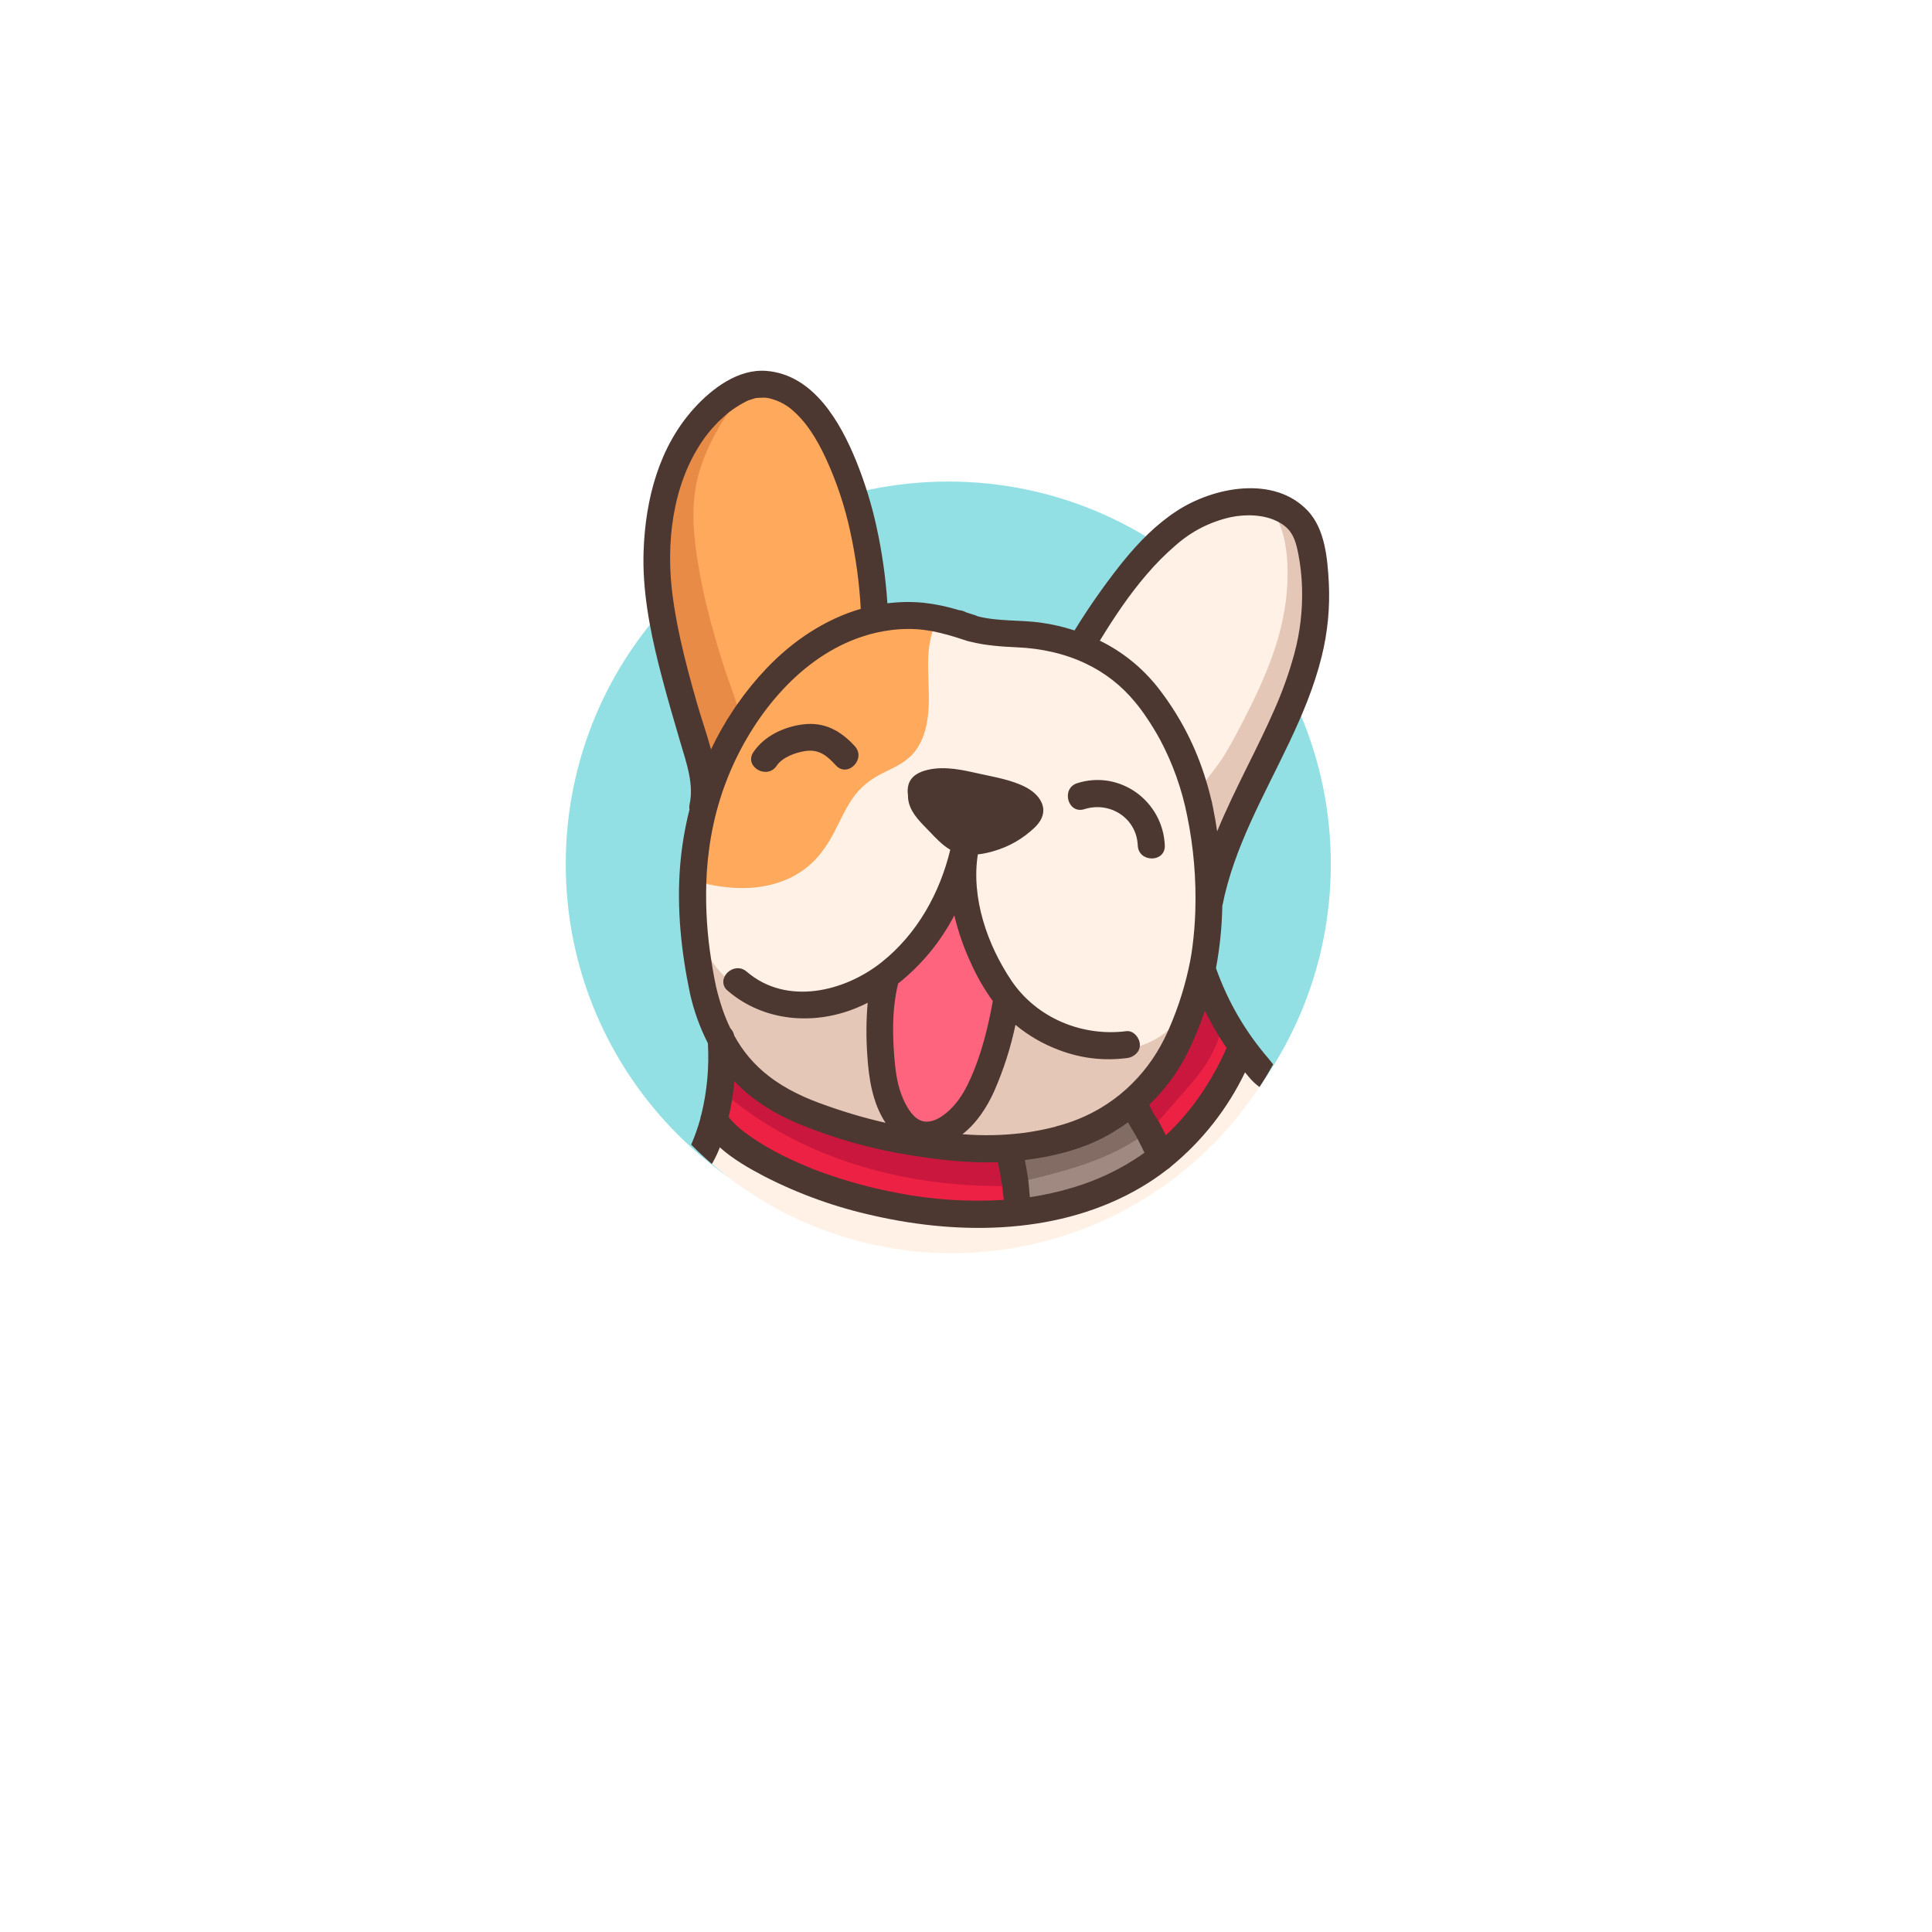 <svg xmlns="http://www.w3.org/2000/svg" width="375" viewBox="0 0 375 375" height="375" version="1.0"><defs><clipPath id="a"><path d="M 124.648 71.531 L 258 71.531 L 258 239 L 124.648 239 Z M 124.648 71.531"/></clipPath></defs><path fill="#FFF" d="M-37.5 -37.5H412.5V412.5H-37.5z"/><path fill="#FFF" d="M-37.5 -37.5H412.5V412.5H-37.5z"/><path fill="#FFF" d="M-37.5 -37.5H412.5V412.5H-37.5z"/><path fill="#92E0E4" d="M 184.062 93.469 C 143.055 93.469 109.812 126.711 109.812 167.719 C 109.812 208.723 143.055 241.969 184.062 241.969 C 225.07 241.969 258.312 208.723 258.312 167.719 C 258.312 126.711 225.07 93.469 184.062 93.469"/><path fill="#FFF1E6" d="M 135.891 164.656 C 135.281 173.309 135.477 182.133 137.852 190.477 C 140.223 198.82 144.941 206.699 152.027 211.711 C 158.523 216.305 166.527 218.207 174.398 219.402 C 170.605 210.719 166.793 200.727 170.711 192.098 C 172.977 187.094 177.512 183.488 180.387 178.812 C 182.215 175.832 183.328 172.477 184.43 169.16 L 188.277 157.543 L 188.125 170.129 C 188.074 174.391 188.051 178.793 189.73 182.715 C 191.902 187.789 196.898 192.176 196.133 197.648 C 195.824 199.855 194.574 201.805 193.645 203.836 C 191.039 209.547 190.566 216.715 185.605 220.574 C 186.52 221.754 188.199 221.934 189.688 222.02 C 196.141 222.391 202.859 222.719 208.812 220.203 C 215.312 217.449 220 211.688 224.012 205.895 C 225.824 203.281 227.57 200.605 228.809 197.676 C 232.504 188.914 231.289 178.859 233.742 169.676 C 235.195 164.25 237.891 159.254 240.559 154.312 C 246.926 142.508 253.395 130.301 254.777 116.953 C 255.395 111.043 254.652 104.344 250.145 100.477 C 244.328 95.496 235.004 97.773 229.133 102.723 C 223.262 107.668 219.512 114.605 214.324 120.258 C 212.906 121.805 211.336 123.281 209.414 124.105 C 206.27 125.477 202.676 124.98 199.277 124.453 L 184.32 122.168 C 181.723 121.77 179.094 121.367 176.473 121.605 C 173.926 121.84 171.465 122.652 169.133 123.723 C 160.07 127.809 152.758 135.172 147.426 143.566 C 142.094 151.957 138.605 161.395 135.691 170.891 Z M 135.891 164.656"/><path fill="#FFF1E6" d="M 135.453 164.656 C 134.734 175.141 135.156 186.012 139.262 195.828 C 142.887 204.488 149.172 211.645 157.836 215.469 C 163.055 217.773 168.672 218.965 174.266 219.832 C 174.449 219.875 174.602 219.82 174.719 219.668 C 174.832 219.52 174.848 219.359 174.758 219.191 C 171.344 211.355 167.418 201.926 170.633 193.387 C 172.16 189.34 175.207 186.223 177.902 182.934 C 180.402 179.875 182.316 176.484 183.641 172.762 C 185.453 167.781 187.012 162.695 188.68 157.664 L 187.824 157.547 C 187.762 162.688 187.613 167.832 187.664 172.973 C 187.711 177.398 188.363 181.574 190.621 185.438 C 192.605 188.82 195.719 192.281 195.762 196.418 C 195.789 198.906 194.492 201.02 193.461 203.191 C 192.695 204.855 192.051 206.562 191.52 208.316 C 190.145 212.637 188.969 217.301 185.285 220.281 C 185.203 220.367 185.16 220.469 185.16 220.59 C 185.16 220.711 185.203 220.812 185.285 220.898 C 186.668 222.43 188.781 222.422 190.699 222.527 C 193.434 222.711 196.176 222.762 198.918 222.668 C 203.977 222.438 208.883 221.234 213.098 218.344 C 216.992 215.672 220.09 212.031 222.887 208.246 C 226.031 203.926 229.016 199.426 230.473 194.223 C 231.871 189.184 232.133 183.922 232.672 178.742 C 233.277 172.875 234.574 167.406 237.074 162.047 C 241.723 152.078 247.688 142.82 251.488 132.453 C 253.402 127.379 254.652 122.148 255.238 116.758 C 255.648 112.562 255.422 108.039 253.523 104.191 C 249.395 95.832 239.191 96.008 232.047 100.145 C 223.246 105.223 219.59 115.387 212.121 121.816 C 207.203 126.062 200.777 124.266 194.973 123.359 L 186.109 121.992 C 183.312 121.559 180.457 121.016 177.605 121.094 C 172.598 121.234 167.77 123.566 163.625 126.211 C 159.59 128.824 156 131.945 152.855 135.582 C 145.949 143.457 141.383 153.016 137.895 162.812 C 136.961 165.445 136.098 168.105 135.273 170.777 C 135.109 171.312 135.953 171.543 136.117 171.012 C 141.867 152.359 150.984 131.734 170.25 123.719 C 172.871 122.629 175.598 121.93 178.449 121.973 C 181.406 122.016 184.348 122.605 187.262 123.055 C 192.438 123.852 197.668 124.949 202.895 125.367 C 205.168 125.543 207.523 125.434 209.633 124.492 C 211.746 123.551 213.43 121.906 214.953 120.211 C 218.176 116.637 220.824 112.605 223.844 108.875 C 226.777 105.25 230.094 101.883 234.395 99.906 C 238.379 98.09 243.266 97.32 247.367 99.207 C 256.734 103.539 254.957 116.719 252.961 124.77 C 250.406 135.004 245.414 144.406 240.441 153.637 C 238.012 158.141 235.547 162.664 233.941 167.547 C 232.379 172.324 231.934 177.332 231.465 182.309 C 230.98 187.461 230.445 192.707 228.414 197.52 C 226.383 202.328 223.168 206.734 219.887 210.715 C 216.812 214.461 213.16 217.902 208.637 219.805 C 203.805 221.84 198.453 221.969 193.289 221.77 C 191.055 221.676 187.562 222.078 185.926 220.27 L 185.926 220.883 C 188.961 218.438 190.387 214.816 191.547 211.199 C 192.16 209.293 192.707 207.355 193.43 205.504 C 194.234 203.406 195.465 201.504 196.172 199.379 C 197.453 195.512 195.781 191.945 193.727 188.703 C 192.602 186.91 191.375 185.176 190.457 183.27 C 189.324 180.922 188.832 178.375 188.648 175.785 C 188.223 169.746 188.648 163.586 188.707 157.535 C 188.703 157.426 188.668 157.332 188.594 157.25 C 188.523 157.168 188.434 157.121 188.328 157.109 C 188.219 157.094 188.121 157.117 188.031 157.176 C 187.941 157.234 187.879 157.316 187.848 157.418 C 186.316 162.035 184.836 166.676 183.25 171.277 C 181.738 175.754 179.449 179.793 176.383 183.391 C 173.844 186.406 171.191 189.395 169.805 193.141 C 168.355 197.047 168.387 201.293 169.137 205.34 C 170.059 210.301 172.008 215.012 174.031 219.617 L 174.523 218.973 C 165.039 217.508 155.371 214.977 148.348 208.023 C 141.602 201.375 138.035 192.211 136.719 182.953 C 135.855 176.898 135.91 170.746 136.328 164.656 C 136.363 164.094 135.492 164.098 135.453 164.656 Z M 135.453 164.656"/><path fill="#FF647E" d="M 173.504 188.777 C 172.512 195.43 172.23 202.105 172.664 208.816 C 172.801 210.961 173.012 213.145 173.867 215.109 C 174.719 217.074 176.277 218.863 178.348 219.477 C 180.824 220.195 183.539 219.086 185.41 217.312 C 187.281 215.543 188.477 213.188 189.629 210.883 L 193.23 203.719 C 194.578 201.023 195.965 198.164 195.758 195.16 C 195.594 192.832 194.48 190.688 193.391 188.625 L 185.961 174.535 L 173.938 187.891 Z M 173.504 188.777"/><path fill="#FFF1E6" d="M 245.402 209.457 C 245.402 209.477 245.422 209.504 245.438 209.527 L 245.309 209.605 C 244.625 210.703 243.914 211.781 243.176 212.836 C 242.434 213.895 241.664 214.934 240.867 215.949 C 240.07 216.965 239.25 217.957 238.398 218.93 C 237.547 219.902 236.672 220.848 235.77 221.773 C 234.867 222.695 233.938 223.594 232.988 224.469 C 232.039 225.34 231.062 226.188 230.066 227.008 C 229.07 227.828 228.051 228.621 227.012 229.387 C 225.969 230.152 224.91 230.887 223.832 231.594 C 222.75 232.305 221.652 232.98 220.535 233.629 C 219.418 234.277 218.285 234.895 217.133 235.48 C 215.984 236.066 214.816 236.621 213.637 237.145 C 212.457 237.664 211.262 238.156 210.055 238.613 C 208.848 239.07 207.629 239.496 206.398 239.887 C 205.168 240.281 203.93 240.637 202.68 240.961 C 201.43 241.285 200.172 241.578 198.906 241.832 C 197.641 242.09 196.367 242.309 195.09 242.496 C 193.812 242.684 192.531 242.836 191.246 242.953 C 189.961 243.07 188.672 243.152 187.383 243.199 C 186.09 243.246 184.801 243.258 183.508 243.238 C 182.219 243.215 180.93 243.156 179.641 243.062 C 178.352 242.969 177.07 242.844 175.789 242.68 C 174.508 242.516 173.23 242.32 171.961 242.086 C 170.691 241.855 169.43 241.59 168.172 241.289 C 166.918 240.988 165.672 240.652 164.434 240.285 C 163.195 239.914 161.969 239.516 160.754 239.078 C 159.539 238.645 158.336 238.176 157.145 237.676 C 155.953 237.176 154.777 236.645 153.617 236.078 C 152.457 235.516 151.309 234.918 150.18 234.293 C 149.051 233.664 147.941 233.008 146.848 232.32 C 145.754 231.637 144.68 230.918 143.625 230.172 C 142.57 229.43 141.539 228.656 140.527 227.852 C 139.516 227.051 138.523 226.223 137.559 225.367 L 137.188 225.02 L 136.969 224.828 C 136.984 224.258 137.066 223.695 137.215 223.145 C 137.727 220.879 138.238 218.613 138.754 216.348 C 139.297 213.961 139.836 211.578 140.371 209.191 C 140.578 208.293 140.777 207.418 140.973 206.543 C 140.988 206.484 141 206.426 141.012 206.367 L 141.012 206.305 C 141.082 205.992 141.148 205.672 141.223 205.363 L 141.305 206.012 L 141.305 206.039 L 141.352 206.43 L 141.375 206.605 L 141.375 206.742 L 141.43 207.172 L 141.516 207.262 L 141.609 207.344 C 141.621 207.363 141.637 207.379 141.656 207.391 C 141.672 207.406 141.688 207.418 141.703 207.434 C 142.242 207.953 142.801 208.445 143.371 208.918 C 143.777 209.246 144.18 209.566 144.602 209.871 C 149.012 213.125 154.152 215.281 159.438 216.996 L 159.535 217.031 C 160.773 217.43 162.02 217.801 163.27 218.16 C 163.992 218.371 164.715 218.566 165.434 218.766 L 166.484 219.047 C 168.09 219.473 169.711 219.898 171.336 220.301 L 171.383 220.301 L 172.293 220.52 C 172.816 220.645 173.344 220.77 173.871 220.891 C 180.613 222.453 187.453 223.598 194.297 223.625 L 195.91 223.625 L 196.773 223.598 C 196.914 223.598 197.055 223.598 197.191 223.578 L 197.707 223.555 C 198.188 223.531 198.664 223.5 199.148 223.465 C 199.629 223.426 200.047 223.387 200.492 223.34 C 200.934 223.297 201.367 223.242 201.809 223.191 C 202.508 223.098 203.207 222.996 203.906 222.867 C 206.762 222.406 209.5 221.566 212.125 220.352 C 213.23 219.824 214.289 219.223 215.309 218.543 C 216.348 217.852 217.34 217.098 218.285 216.281 L 218.707 215.906 C 218.812 215.812 218.922 215.715 219.027 215.613 L 219.578 215.094 L 219.895 214.789 L 220.203 214.484 C 220.578 214.102 220.945 213.711 221.309 213.312 L 221.566 213.027 L 222.082 212.441 C 222.812 211.578 223.508 210.691 224.18 209.758 C 224.641 209.117 225.078 208.465 225.504 207.801 C 225.855 207.25 226.203 206.699 226.523 206.133 C 228.574 202.527 230.367 198.797 231.902 194.945 C 232.285 194.012 232.66 193.086 233.035 192.168 C 233.109 191.98 233.188 191.789 233.27 191.598 C 233.316 191.469 233.371 191.34 233.422 191.215 C 233.441 191.152 233.473 191.094 233.492 191.035 C 233.516 191.086 233.543 191.141 233.562 191.195 C 233.621 191.324 233.676 191.457 233.734 191.59 C 233.973 192.129 234.207 192.664 234.434 193.199 C 234.637 193.66 234.84 194.117 235.055 194.566 C 235.242 194.98 235.438 195.395 235.637 195.801 C 235.891 196.328 236.156 196.852 236.426 197.371 C 236.59 197.688 236.758 198.012 236.934 198.32 C 236.945 198.352 236.957 198.375 236.973 198.398 C 237.25 198.895 237.531 199.391 237.828 199.875 C 238.406 200.832 239.035 201.754 239.715 202.645 C 239.902 202.883 240.086 203.117 240.281 203.34 C 240.426 203.516 240.566 203.691 240.719 203.855 C 241.266 204.488 241.848 205.09 242.465 205.656 C 243.59 206.68 244.871 207.637 245.566 208.965 Z M 245.402 209.457"/><path fill="#FFF1E6" d="M 245.914 208.613 C 245.844 208.734 245.766 208.859 245.695 208.98 L 245.402 209.457 C 244.516 207.504 242.363 206.188 240.93 204.621 L 240.844 204.527 C 240.707 204.375 240.57 204.227 240.434 204.07 C 240.285 203.898 240.137 203.719 239.988 203.539 C 238.891 202.18 237.918 200.742 237.062 199.223 C 236.926 198.988 236.797 198.75 236.668 198.523 L 236.602 198.41 C 236.438 198.113 236.277 197.812 236.117 197.508 C 235.859 197.02 235.617 196.523 235.379 196.023 C 235.191 195.633 235.004 195.246 234.824 194.848 C 234.641 194.449 234.492 194.129 234.328 193.766 C 234.273 193.637 234.207 193.504 234.152 193.371 C 234.016 193.07 233.879 192.766 233.746 192.465 C 233.707 192.363 233.66 192.266 233.617 192.164 L 233.551 192.324 C 233.496 192.457 233.445 192.59 233.391 192.727 L 233.316 192.898 C 233.316 192.91 233.316 192.922 233.316 192.93 C 233.285 193 233.258 193.074 233.227 193.152 L 233.027 193.641 L 232.996 193.719 C 232.797 194.211 232.59 194.703 232.383 195.195 C 232.387 195.203 232.387 195.211 232.383 195.219 C 230.84 199.082 229.035 202.824 226.969 206.438 C 226.227 207.699 225.438 208.926 224.586 210.109 C 223.992 210.941 223.363 211.758 222.703 212.555 C 222.574 212.707 222.449 212.855 222.324 213.008 C 222.199 213.16 221.973 213.406 221.801 213.598 C 221.625 213.789 221.449 213.992 221.254 214.188 C 221.059 214.383 220.809 214.648 220.586 214.887 L 220.273 215.199 L 219.961 215.496 C 219.789 215.66 219.609 215.82 219.441 215.977 C 219.332 216.078 219.223 216.172 219.113 216.27 L 218.766 216.578 C 218.438 216.855 218.109 217.129 217.766 217.395 C 214 220.344 209.77 222.273 205.074 223.191 C 203.297 223.52 201.504 223.75 199.699 223.883 L 199.121 223.93 C 198.703 223.965 198.289 223.992 197.875 224.016 C 197.777 224.016 197.684 224.016 197.586 224.016 L 197.168 224.031 L 196.895 224.031 C 196.633 224.031 196.371 224.055 196.109 224.059 C 195.992 224.059 195.879 224.059 195.762 224.059 L 194.73 224.059 C 190.367 224.023 186.043 223.637 181.746 222.895 C 175.418 221.836 169.18 220.387 163.035 218.543 L 163 218.543 C 161.832 218.199 160.688 217.84 159.562 217.469 C 159.309 217.391 159.066 217.309 158.82 217.227 C 153.258 215.426 147.836 213.012 143.277 209.34 L 143.262 209.34 C 142.672 208.859 142.09 208.363 141.531 207.832 C 141.504 207.812 141.48 207.793 141.457 207.766 L 141.387 207.699 L 141.207 207.531 C 141.07 208.125 140.938 208.723 140.805 209.316 C 140.738 209.594 140.672 209.875 140.617 210.156 C 140.164 212.121 139.719 214.09 139.273 216.062 C 139.234 216.227 139.199 216.391 139.164 216.555 C 139.059 216.98 138.961 217.414 138.867 217.844 C 138.621 218.914 138.379 219.984 138.137 221.059 C 137.852 222.336 137.344 223.73 137.492 224.996 C 137.508 225.129 137.527 225.25 137.559 225.375 L 137.188 225.027 L 136.969 224.832 C 136.828 224.699 136.684 224.574 136.543 224.441 C 136.625 222.953 137.16 221.406 137.488 219.973 C 137.836 218.395 138.188 216.828 138.559 215.242 C 139.316 211.898 140.07 208.559 140.828 205.215 C 140.949 204.672 141.789 204.902 141.668 205.449 C 141.648 205.555 141.621 205.664 141.598 205.77 C 141.574 205.871 141.566 205.91 141.551 205.984 C 141.516 206.121 141.484 206.258 141.457 206.395 C 141.457 206.406 141.457 206.418 141.457 206.434 C 141.457 206.473 141.438 206.52 141.426 206.562 C 141.414 206.598 141.402 206.637 141.395 206.676 L 141.566 206.676 C 141.605 206.684 141.641 206.695 141.676 206.711 C 141.723 206.734 141.762 206.762 141.801 206.801 C 142.438 207.414 143.09 207.996 143.773 208.547 C 143.781 208.551 143.793 208.559 143.801 208.566 C 144.035 208.754 144.266 208.938 144.5 209.121 C 148.863 212.469 153.969 214.684 159.207 216.402 C 160.059 216.684 160.918 216.953 161.777 217.211 L 163.383 217.684 C 164.898 218.129 166.43 218.574 167.984 219 L 168.023 219 C 169.137 219.305 170.254 219.605 171.379 219.891 L 171.68 219.969 C 172.512 220.176 173.348 220.383 174.184 220.578 C 175.477 220.883 176.77 221.168 178.066 221.434 L 178.09 221.434 C 180.047 221.836 182.02 222.18 183.988 222.461 L 184.008 222.461 C 185.141 222.621 186.273 222.762 187.41 222.871 C 189.156 223.051 190.906 223.164 192.652 223.223 C 192.98 223.223 193.305 223.238 193.633 223.238 L 194.652 223.238 C 194.848 223.238 195.047 223.238 195.238 223.238 C 195.25 223.242 195.262 223.242 195.27 223.238 C 195.43 223.238 195.586 223.238 195.738 223.238 L 196.703 223.207 L 196.914 223.207 C 197.516 223.184 198.117 223.145 198.715 223.098 C 199.289 223.051 199.867 222.996 200.441 222.93 C 201.082 222.859 201.727 222.773 202.371 222.668 C 203.742 222.461 205.102 222.188 206.457 221.852 C 210.641 220.816 214.367 218.898 217.645 216.094 C 217.855 215.918 218.062 215.746 218.27 215.551 L 218.598 215.258 C 218.832 215.055 219.051 214.844 219.258 214.629 C 219.363 214.527 219.465 214.43 219.566 214.324 C 219.668 214.219 219.773 214.117 219.875 214.012 C 219.977 213.902 220.176 213.699 220.324 213.543 C 220.473 213.387 220.625 213.223 220.773 213.055 C 225.395 207.953 228.652 201.41 231.414 194.879 C 231.988 193.527 232.543 192.18 233.078 190.848 C 233.203 190.543 233.707 190.355 233.875 190.742 C 234.617 192.438 235.363 194.145 236.176 195.809 C 236.367 196.203 236.57 196.59 236.77 196.984 C 236.863 197.168 236.965 197.355 237.066 197.543 C 237.414 198.195 237.766 198.844 238.164 199.48 C 238.184 199.523 238.211 199.57 238.238 199.613 C 238.855 200.598 239.527 201.543 240.25 202.453 C 240.418 202.668 240.598 202.883 240.762 203.094 C 240.926 203.305 241.18 203.586 241.391 203.828 C 242.441 204.996 243.688 205.945 244.781 207.062 C 245.234 207.523 245.613 208.039 245.914 208.613 Z M 245.914 208.613"/><path fill="#ED2144" d="M 141.457 206.402 C 140.699 209.137 140.027 211.887 139.441 214.656 C 139.188 215.836 138.961 217.105 139.422 218.211 C 139.941 219.473 141.211 220.234 142.398 220.902 L 156.484 228.855 C 157.77 229.617 159.094 230.293 160.457 230.895 C 163.066 231.977 165.883 232.445 168.676 232.871 C 175.801 233.953 182.957 234.797 190.141 235.398 C 192.168 235.57 194.391 235.668 196.023 234.457 C 196.473 230.945 196.32 227.461 195.566 224 C 195.516 223.598 195.352 223.246 195.07 222.953 C 194.742 222.734 194.379 222.629 193.984 222.641 C 187.473 222.164 180.988 221.438 174.531 220.465 C 171.656 220.031 168.789 219.551 165.957 218.883 C 157.18 216.809 149.152 213.113 141.875 207.797 Z M 141.457 206.402"/><path fill="#ED2144" d="M 141.035 206.289 C 140.336 208.836 139.695 211.402 139.141 213.98 C 138.762 215.727 138.352 217.605 139.488 219.168 C 140.629 220.73 142.809 221.613 144.461 222.551 L 151.254 226.395 C 155.406 228.742 159.441 231.41 164.141 232.492 C 168.949 233.602 173.949 234.105 178.84 234.688 C 181.477 235.004 184.117 235.285 186.762 235.535 C 188.953 235.742 191.262 236.137 193.465 235.855 C 194.754 235.691 196.379 235.363 196.539 233.91 C 196.809 231.477 196.785 229.047 196.473 226.617 C 196.293 225.219 196.348 222.77 194.691 222.309 C 193.68 222.016 192.457 222.094 191.414 222.004 C 190.074 221.895 188.734 221.77 187.398 221.637 C 182.055 221.102 176.715 220.438 171.418 219.539 C 160.781 217.73 150.82 213.762 142.082 207.418 C 141.625 207.09 141.188 207.844 141.641 208.172 C 148.324 213.039 155.656 216.562 163.633 218.746 C 172.336 221.113 181.57 222.02 190.547 222.801 C 191.488 222.883 192.496 222.859 193.418 223.031 C 194.23 223.191 194.789 223.324 195.164 224.117 C 195.336 224.648 195.438 225.191 195.477 225.75 C 195.863 228.145 196.156 230.941 195.727 233.355 C 195.496 234.668 194.512 234.863 193.25 235.008 C 192.367 235.09 191.484 235.09 190.602 235.008 C 188.184 234.84 185.773 234.582 183.367 234.332 C 178.691 233.84 174.031 233.242 169.387 232.543 C 167.262 232.27 165.164 231.867 163.094 231.336 C 160.816 230.703 158.777 229.645 156.727 228.488 C 152.195 225.926 147.668 223.371 143.145 220.82 C 142.191 220.281 141.121 219.773 140.398 218.926 C 139.223 217.555 139.656 215.82 140 214.23 C 140.555 211.645 141.199 209.082 141.898 206.539 C 141.93 206.426 141.918 206.312 141.859 206.207 C 141.797 206.102 141.711 206.035 141.594 206.004 C 141.477 205.969 141.367 205.984 141.262 206.043 C 141.156 206.102 141.09 206.191 141.055 206.305 Z M 141.035 206.289"/><path fill="#ED2144" d="M 219.543 214.234 L 226.492 223.324 C 230.297 219.438 233.867 215.348 237.199 211.051 C 238.312 209.609 239.418 208.117 240.016 206.398 C 240.613 204.676 240.641 202.668 239.664 201.125 C 238.918 199.945 237.676 199.156 236.836 198.043 C 235.496 196.262 235.137 193.641 233.188 192.566 L 227.148 204.453 C 225.48 207.734 223.695 211.156 220.668 213.254 Z M 219.543 214.234"/><path fill="#ED2144" d="M 219.168 214.449 L 226.117 223.535 C 226.188 223.664 226.297 223.738 226.445 223.754 C 226.59 223.773 226.715 223.73 226.816 223.625 C 229.535 220.828 232.141 217.938 234.633 214.953 C 236.73 212.41 239.359 209.684 240.453 206.504 C 241.457 203.574 240.586 201.16 238.441 199.082 C 237.172 197.855 236.484 196.555 235.719 194.992 C 235.16 193.852 234.516 192.867 233.422 192.199 C 233.32 192.137 233.207 192.125 233.094 192.152 C 232.977 192.184 232.891 192.25 232.828 192.355 C 230.859 196.227 228.891 200.102 226.922 203.973 C 225.25 207.258 223.527 210.66 220.465 212.871 C 220.012 213.195 220.445 213.953 220.902 213.621 C 223.828 211.523 225.613 208.438 227.227 205.289 C 229.359 201.133 231.465 196.957 233.578 192.797 L 232.984 192.949 C 235.125 194.293 235.453 197.27 237.152 199.059 C 238.297 200.258 239.57 201.191 239.918 202.906 C 240.262 204.617 239.684 206.449 238.824 207.965 C 237.246 210.738 235.004 213.188 232.953 215.594 C 230.785 218.156 228.531 220.633 226.184 223.02 L 226.883 223.105 L 219.938 214.02 C 219.586 213.578 218.844 214.02 219.18 214.457 Z M 219.168 214.449"/><path fill="#A08980" d="M 196.73 222.922 L 198.129 232.637 C 198.203 233.145 198.305 233.707 198.711 234.035 C 199.117 234.363 199.758 234.297 200.305 234.203 C 208.887 232.66 216.938 229.68 224.461 225.266 C 223.633 222.738 222.25 220.438 220.883 218.152 C 220.504 217.523 220.016 216.82 219.281 216.773 C 218.82 216.789 218.402 216.926 218.023 217.188 C 211.676 220.723 204.918 223.078 197.75 224.25 Z M 196.73 222.922"/><path fill="#FFA95D" d="M 181.777 120.434 C 179.551 124.508 180.027 129.441 180.176 134.066 C 180.324 138.691 179.828 143.895 176.371 147 C 174.102 149.031 170.945 149.77 168.496 151.578 C 163.762 155.074 162.637 161.715 158.805 166.195 C 156.004 169.488 151.809 171.414 147.531 172.035 C 143.25 172.652 138.875 172.043 134.699 170.887 C 135.441 166.547 136.184 162.203 136.922 157.859 C 137.621 153.805 138.32 149.719 139.82 145.891 C 142.512 139.078 147.613 133.484 153.176 128.703 C 156.887 125.504 160.891 122.555 165.41 120.645 C 169.93 118.73 175.004 117.898 179.777 119.008 C 180.23 119.109 180.785 119.391 180.699 119.844 Z M 181.777 120.434"/><path fill="#FFA95D" d="M 181.684 120.379 C 179.398 124.777 179.973 129.73 180.078 134.504 C 180.176 139.145 179.605 144.5 175.594 147.48 C 173.629 148.938 171.254 149.672 169.195 150.977 C 167.668 151.973 166.395 153.227 165.371 154.738 C 162.859 158.355 161.617 162.75 158.73 166.121 C 155.234 170.191 149.828 172.062 144.574 172.164 C 143.227 172.188 141.879 172.117 140.539 171.953 C 139.102 171.781 137.105 171.668 135.781 171.047 C 134.949 170.66 134.898 170.379 135.055 169.484 L 135.438 167.219 L 136.211 162.676 C 137.125 157.254 137.781 151.602 139.734 146.418 C 141.586 141.484 144.738 137.168 148.363 133.395 C 152.324 129.266 156.848 125.391 161.836 122.555 C 164.551 120.969 167.445 119.836 170.516 119.152 C 172.078 118.816 173.664 118.645 175.266 118.633 C 176.258 118.633 180.383 118.512 180.59 119.887 C 180.609 120.023 180.82 119.969 180.797 119.828 C 180.578 118.359 177.383 118.488 176.254 118.43 C 173.688 118.336 171.176 118.645 168.711 119.359 C 163.789 120.758 159.398 123.523 155.426 126.703 C 147.426 133.059 140.582 140.789 138.141 150.961 C 136.574 157.488 135.727 164.246 134.598 170.844 C 134.582 170.914 134.609 170.957 134.672 170.977 C 140.266 172.508 146.297 173.113 151.828 171.051 C 156.543 169.305 159.629 165.938 161.902 161.562 C 163.012 159.422 164 157.195 165.332 155.184 C 166.973 152.719 169.09 151.145 171.727 149.863 C 173.887 148.816 176.074 147.797 177.586 145.855 C 178.965 144.078 179.684 141.887 180.012 139.688 C 181 133.316 178.766 126.473 181.871 120.488 C 181.934 120.363 181.746 120.254 181.684 120.379 Z M 181.684 120.379"/><path fill="#FFA95D" d="M 137.477 149.293 L 129.598 115.93 C 128.988 113.355 128.387 110.762 128.246 108.125 C 128.109 105.488 128.473 102.805 128.918 100.18 C 129.832 94.844 131.184 89.488 133.934 84.836 C 136.68 80.184 141.066 76.281 146.34 75.078 C 147.41 74.801 148.492 74.734 149.586 74.875 C 151.492 75.176 153.125 76.383 154.551 77.691 C 159.227 81.992 162.434 87.691 164.57 93.684 C 166.707 99.68 167.832 105.961 168.855 112.234 C 169.254 114.637 169.633 117.078 169.359 119.5 C 169.316 120.129 169.156 120.723 168.883 121.289 C 168.535 121.859 168.105 122.359 167.594 122.789 L 157.5 132.23 C 151.535 137.797 145.473 143.5 141.598 150.676 Z M 137.477 149.293"/><path fill="#FFA95D" d="M 137.586 149.262 C 134.742 137.234 131.617 125.23 129.086 113.137 C 127.781 106.938 128.637 100.809 130.172 94.73 C 131.496 89.488 133.668 84.301 137.512 80.375 C 141.148 76.637 147.613 72.926 152.602 76.262 C 157 79.195 160.199 84.195 162.465 88.891 C 164.949 94.07 166.418 99.664 167.523 105.285 C 168.09 108.148 168.598 111.039 169.016 113.934 C 169.273 115.5 169.375 117.074 169.32 118.66 C 169.254 119.758 169.141 120.707 168.508 121.625 C 167.965 122.316 167.355 122.941 166.676 123.5 C 161.887 127.973 157.008 132.375 152.344 136.98 C 148.191 141.074 144.32 145.477 141.508 150.613 C 141.473 150.676 141.484 150.727 141.547 150.762 C 141.609 150.797 141.66 150.785 141.695 150.723 C 144.582 145.453 148.582 140.965 152.855 136.781 C 157.422 132.309 162.164 128.012 166.836 123.648 C 167.707 122.84 168.746 122.055 169.18 120.906 C 169.629 119.703 169.602 118.234 169.551 116.977 C 169.422 113.934 168.777 110.891 168.242 107.887 C 167.191 101.984 165.832 96.078 163.441 90.52 C 161.312 85.594 158.336 80.855 154.254 77.289 C 152.453 75.711 150.41 74.543 147.965 74.715 C 145.613 74.875 143.273 75.836 141.281 77.051 C 137.004 79.672 133.953 83.844 132.008 88.406 C 129.781 93.812 128.496 99.438 128.164 105.277 C 127.941 108.93 128.66 112.422 129.492 115.957 C 130.359 119.633 131.227 123.309 132.098 126.984 L 137.375 149.324 C 137.406 149.457 137.621 149.402 137.586 149.262 Z M 137.586 149.262"/><path fill="#E5C7B7" d="M 136.078 182.887 C 137.227 187.668 141.285 191.211 145.609 193.535 C 147.414 194.551 149.324 195.289 151.336 195.758 C 157.629 197.094 164 194.426 169.863 191.816 C 169.422 196.688 169.617 201.531 170.449 206.348 C 171.281 211.168 172.723 215.793 174.773 220.234 C 169.992 220.301 165.363 218.633 160.965 216.762 C 156.508 214.863 152.121 212.719 148.234 209.828 C 144.344 206.934 140.973 203.246 138.977 198.852 C 137.926 196.516 137.254 194.016 136.598 191.531 L 134.852 184.934 Z M 136.078 182.887"/><path fill="#E5C7B7" d="M 135.672 183 C 137.23 189.066 142.938 193.215 148.523 195.359 C 155.863 198.188 163.324 195.188 170.102 192.188 L 169.445 191.809 C 169.02 196.719 169.227 201.598 170.07 206.449 C 170.914 211.305 172.363 215.969 174.418 220.445 L 174.793 219.789 C 169.68 219.789 164.875 217.977 160.246 215.969 C 155.883 214.066 151.578 211.887 147.812 208.938 C 144.406 206.27 141.43 202.957 139.555 199.035 C 137.426 194.602 136.527 189.523 135.281 184.793 C 135.242 184.688 135.172 184.609 135.07 184.555 C 134.969 184.504 134.863 184.492 134.754 184.523 C 134.645 184.555 134.559 184.617 134.5 184.715 C 134.441 184.812 134.422 184.914 134.441 185.027 C 135.742 189.969 136.68 195.297 138.988 199.895 C 140.984 203.844 144.059 207.168 147.551 209.844 C 151.418 212.812 155.805 215.008 160.266 216.926 C 164.895 218.914 169.68 220.668 174.773 220.664 C 174.852 220.66 174.926 220.641 174.992 220.602 C 175.059 220.562 175.109 220.508 175.148 220.441 C 175.188 220.375 175.207 220.301 175.207 220.223 C 175.207 220.145 175.191 220.074 175.152 220.004 C 173.145 215.594 171.73 211 170.914 206.223 C 170.098 201.445 169.906 196.645 170.336 191.816 C 170.367 191.469 169.949 191.32 169.68 191.441 C 163.301 194.266 156.227 197.188 149.254 194.703 C 143.77 192.754 138.023 188.656 136.512 182.773 C 136.473 182.668 136.402 182.59 136.301 182.539 C 136.199 182.488 136.098 182.477 135.988 182.508 C 135.879 182.535 135.793 182.598 135.734 182.695 C 135.672 182.789 135.652 182.895 135.672 183.004 Z M 135.672 183"/><path fill="#E5C7B7" d="M 195.746 195.539 C 195.91 200.039 194.539 204.496 192.406 208.473 C 190.273 212.453 187.41 215.953 184.406 219.309 C 184.172 219.535 184 219.797 183.887 220.102 C 183.621 221.055 184.742 221.793 185.688 222.086 C 191.98 224.047 198.773 222.129 205.055 220.113 C 210.34 218.418 215.77 216.555 219.875 212.816 C 223.977 209.074 226.348 203.82 228.613 198.727 C 225.926 202.141 221.551 203.762 217.277 204.523 C 215.418 204.852 213.488 205.047 211.684 204.566 C 210.262 204.191 208.973 203.418 207.715 202.656 L 195.262 195.141 Z M 195.746 195.539"/><path fill="#E5C7B7" d="M 195.309 195.539 C 195.461 201.992 192.703 207.93 188.977 213.055 C 188.031 214.355 187.02 215.609 185.98 216.836 C 185.227 217.719 183.836 218.781 183.488 219.918 C 182.891 221.898 185.793 222.613 187.113 222.898 C 193.008 224.16 199.059 222.461 204.66 220.684 C 209.629 219.105 214.742 217.422 218.91 214.18 C 223.855 210.332 226.5 204.523 228.973 198.934 C 229.152 198.523 228.621 197.988 228.273 198.406 C 226.496 200.574 224.133 202.02 221.512 202.949 C 218.797 203.918 215.57 204.699 212.699 204.305 C 209.602 203.871 206.781 201.594 204.164 200.016 L 195.465 194.77 C 195.363 194.719 195.258 194.711 195.148 194.746 C 195.039 194.777 194.957 194.844 194.898 194.941 C 194.84 195.043 194.824 195.145 194.848 195.258 C 194.875 195.367 194.934 195.457 195.027 195.523 L 204.965 201.523 C 207.602 203.113 210.227 205.074 213.402 205.262 C 216.312 205.43 219.465 204.668 222.168 203.641 C 224.766 202.664 227.121 201.195 228.887 199.027 L 228.188 198.496 C 226.16 203.082 224.07 207.832 220.555 211.5 C 216.879 215.348 211.895 217.367 206.953 219.016 C 201.711 220.766 196.191 222.633 190.594 222.445 C 189.133 222.418 187.695 222.203 186.289 221.805 C 185.242 221.496 183.898 221.145 184.688 219.605 C 184.973 219.047 185.648 218.523 186.059 218.047 C 187.742 216.129 189.301 214.117 190.742 212.012 C 194.027 207.117 196.293 201.504 196.156 195.543 C 196.156 195.422 196.113 195.32 196.027 195.234 C 195.941 195.148 195.84 195.105 195.719 195.105 C 195.598 195.105 195.496 195.148 195.41 195.234 C 195.324 195.32 195.281 195.422 195.281 195.543 Z M 195.309 195.539"/><path fill="#E88B46" d="M 142.824 77.258 C 138.09 83.496 134.395 90.836 134.109 98.664 C 134.059 100.684 134.16 102.699 134.41 104.707 C 135.598 115.371 138.723 125.727 142.23 135.871 C 142.703 137.238 143.184 138.668 142.93 140.094 C 142.75 140.832 142.477 141.531 142.109 142.191 L 138.129 150.09 C 136.328 147.324 135.227 144.168 134.246 141.02 C 131.84 133.281 130.09 125.289 129.551 117.219 C 129.375 114.543 129.332 111.867 129.285 109.18 C 129.23 105.883 129.176 102.574 129.594 99.305 C 129.859 97.316 130.293 95.363 130.898 93.445 C 131.504 91.531 132.27 89.684 133.199 87.902 C 134.129 86.121 135.203 84.434 136.426 82.84 C 137.648 81.246 139 79.773 140.484 78.414 Z M 142.824 77.258"/><path fill="#E88B46" d="M 142.445 77.039 C 136.848 84.465 133.059 93.055 133.766 102.512 C 134.535 112.781 137.398 122.844 140.648 132.574 C 141.113 133.973 141.621 135.371 142.07 136.77 C 142.645 138.582 142.648 140.043 141.816 141.773 C 140.512 144.496 139.109 147.176 137.758 149.875 L 138.523 149.875 C 135.848 145.648 134.504 140.656 133.223 135.863 C 131.824 130.738 130.836 125.535 130.266 120.254 C 129.781 115.113 129.598 109.961 129.707 104.801 C 129.766 100.121 130.434 95.543 132.188 91.168 C 134.121 86.375 136.992 82.227 140.789 78.723 C 141.203 78.344 140.586 77.727 140.172 78.109 C 138.543 79.617 137.066 81.266 135.75 83.051 C 134.43 84.84 133.289 86.734 132.328 88.738 C 131.367 90.738 130.602 92.812 130.031 94.961 C 129.465 97.109 129.102 99.289 128.945 101.504 C 128.547 107.047 128.754 112.785 129.199 118.32 C 129.645 123.602 130.516 128.809 131.812 133.949 C 133.188 139.504 134.664 145.426 137.758 150.309 C 137.797 150.375 137.848 150.426 137.918 150.461 C 137.984 150.5 138.055 150.52 138.133 150.52 C 138.207 150.52 138.281 150.5 138.348 150.461 C 138.414 150.426 138.469 150.375 138.508 150.309 L 141.977 143.398 C 142.957 141.441 143.723 139.816 143.211 137.582 C 142.633 135.09 141.582 132.66 140.789 130.242 C 139.961 127.688 139.176 125.117 138.453 122.531 C 137.027 117.547 135.938 112.488 135.18 107.359 C 134.438 102.117 134.195 96.984 135.656 91.852 C 137.152 86.609 139.934 81.828 143.203 77.496 C 143.551 77.047 142.781 76.613 142.445 77.055 Z M 142.445 77.039"/><path fill="#E5C7B7" d="M 247.098 98.586 C 248.336 100.129 249.008 102.047 249.473 103.973 C 251.004 110.375 250.402 117.148 248.633 123.488 C 246.863 129.832 243.977 135.797 240.906 141.621 C 239.039 145.168 237.078 148.707 234.457 151.742 C 234.02 152.164 233.703 152.664 233.504 153.238 C 233.418 153.688 233.418 154.137 233.504 154.582 C 234.062 158.859 234.617 163.133 235.172 167.406 C 239.773 158.316 243.98 149.062 248.086 139.754 C 250.312 134.703 252.523 129.617 253.918 124.273 C 255.312 118.926 255.871 113.281 254.762 107.875 C 254.098 104.648 252.547 101.23 249.492 100.004 Z M 247.098 98.586"/><path fill="#E5C7B7" d="M 246.719 98.805 C 249.586 102.586 250.023 108.105 249.898 112.688 C 249.762 117.645 248.648 122.52 247.008 127.184 C 245.391 131.766 243.27 136.152 241.027 140.469 C 239.934 142.566 238.828 144.664 237.59 146.664 C 236.406 148.586 234.969 150.25 233.648 152.055 C 232.332 153.863 233.348 156.734 233.613 158.777 L 234.742 167.391 C 234.793 167.773 235.34 168.043 235.555 167.613 C 240.355 158.121 244.75 148.434 249.02 138.699 C 252.973 129.684 256.805 120.004 255.551 109.965 C 255.051 105.992 253.699 101.363 249.715 99.613 C 249.207 99.391 248.762 100.141 249.273 100.363 C 253.312 102.141 254.43 107.047 254.793 111.023 C 255.227 115.797 254.508 120.613 253.211 125.207 C 251.895 129.867 249.992 134.336 248.043 138.762 C 246.078 143.242 244.074 147.703 242.035 152.152 C 239.707 157.199 237.293 162.207 234.805 167.184 L 235.613 167.402 L 234.598 159.598 L 234.125 155.977 C 234.055 155.438 233.953 154.895 233.918 154.355 C 233.84 153.207 234.242 152.684 234.938 151.848 C 237.934 148.234 240.129 144.098 242.277 139.961 C 246.613 131.547 250.441 122.562 250.77 112.969 C 250.934 108.176 250.48 102.332 247.48 98.379 C 247.133 97.938 246.387 98.379 246.727 98.82 Z M 246.719 98.805"/><path fill="#C9173D" d="M 140.812 211.805 C 155.969 224.902 176.715 230.238 196.742 229.762 L 195.504 224.793 C 195.43 224.379 195.277 224 195.055 223.645 C 194.465 222.84 193.305 222.762 192.316 222.734 C 182.59 222.488 173 220.426 163.594 217.934 C 155.445 215.777 146.836 212.918 141.762 206.195 C 141.301 206.68 141 207.246 140.852 207.898 C 140.703 208.547 140.73 209.191 140.934 209.828 Z M 140.812 211.805"/><path fill="#C9173D" d="M 140.504 212.113 C 152.391 222.316 167.535 227.844 182.988 229.59 C 187.559 230.102 192.145 230.301 196.746 230.195 C 196.887 230.195 197.004 230.137 197.09 230.023 C 197.176 229.906 197.203 229.781 197.164 229.645 L 196.332 226.328 C 196.109 225.445 195.984 224.395 195.523 223.598 C 194.797 222.371 193.309 222.332 192.027 222.289 C 187.203 222.113 182.422 221.582 177.676 220.703 C 172.977 219.852 168.328 218.742 163.711 217.512 C 159.996 216.527 156.281 215.438 152.762 213.867 C 148.664 212.047 144.891 209.539 142.137 205.969 C 142.062 205.844 141.953 205.77 141.809 205.754 C 141.664 205.734 141.539 205.777 141.438 205.883 C 140.941 206.434 140.605 207.066 140.441 207.789 C 140.273 208.512 140.293 209.227 140.496 209.938 C 140.531 210.051 140.602 210.137 140.703 210.191 C 140.809 210.25 140.914 210.262 141.031 210.23 C 141.145 210.199 141.23 210.133 141.289 210.031 C 141.352 209.93 141.367 209.82 141.34 209.707 C 141.172 209.148 141.148 208.582 141.273 208.012 C 141.398 207.441 141.652 206.938 142.039 206.5 L 141.34 206.41 C 147.164 213.965 156.762 216.656 165.598 218.922 C 171.254 220.418 176.977 221.578 182.77 222.398 C 185.734 222.789 188.711 223.051 191.703 223.156 C 192.367 223.133 193.02 223.191 193.668 223.32 C 194.719 223.609 194.934 224.543 195.168 225.461 C 195.543 226.93 195.914 228.402 196.277 229.883 L 196.699 229.328 C 176.883 229.75 156.359 224.605 141.074 211.5 C 140.652 211.133 140.023 211.75 140.457 212.117 Z M 140.504 212.113"/><path fill="#C9173D" d="M 223.348 218.648 L 229.711 211.391 C 230.98 210 232.164 208.539 233.258 207.004 C 234.469 205.234 235.422 203.332 236.113 201.301 C 236.645 199.73 236.992 197.93 236.207 196.473 C 235.82 195.832 235.336 195.266 234.766 194.781 L 233.23 193.332 C 231.484 199.531 228.465 205.031 224.168 209.828 C 223.285 210.816 222.328 211.801 221.887 213.055 C 221.445 214.305 221.695 215.914 222.832 216.602 Z M 223.348 218.648"/><path fill="#C9173D" d="M 223.656 218.961 L 229.828 211.914 C 231.648 209.84 233.453 207.762 234.797 205.336 C 235.902 203.34 237.047 200.926 237.102 198.602 C 237.164 196.051 235.238 194.613 233.539 193.008 C 233.48 192.957 233.418 192.918 233.344 192.898 C 233.27 192.883 233.191 192.883 233.117 192.902 C 233.043 192.922 232.98 192.957 232.926 193.012 C 232.871 193.066 232.832 193.129 232.812 193.203 C 231.309 198.512 228.855 203.328 225.445 207.664 C 223.66 209.918 218.805 214.203 222.625 216.98 C 223.074 217.312 223.512 216.555 223.062 216.23 C 220.496 214.355 223.496 211.289 224.809 209.777 C 226.117 208.281 227.316 206.699 228.398 205.031 C 230.727 201.43 232.477 197.562 233.641 193.434 L 232.91 193.609 C 233.793 194.445 234.891 195.262 235.582 196.281 C 236.41 197.492 236.281 198.93 235.934 200.281 C 235.301 202.543 234.32 204.641 232.984 206.57 C 230.16 210.805 226.359 214.516 223.012 218.336 C 222.664 218.754 223.258 219.383 223.629 218.953 Z M 223.656 218.961"/><path fill="#826C64" d="M 198.301 228.887 C 206.551 226.91 215.051 224.824 221.871 219.797 L 219.316 216.531 C 218.941 216.047 218.488 215.523 217.879 215.48 C 217.371 215.445 216.91 215.75 216.48 216.035 C 213.18 218.242 209.426 219.652 205.703 221.047 L 198.414 223.781 C 198.211 223.809 198.02 223.875 197.848 223.984 C 197.676 224.094 197.531 224.234 197.422 224.41 C 197.309 224.582 197.238 224.77 197.211 224.973 C 197.18 225.176 197.195 225.375 197.258 225.57 L 197.543 228.516 Z M 198.301 228.887"/><path fill="#826C64" d="M 198.43 229.305 C 206.68 227.328 215.133 225.227 222.105 220.16 C 222.234 220.086 222.305 219.977 222.324 219.832 C 222.34 219.688 222.297 219.562 222.195 219.461 C 221.242 218.246 220.359 216.863 219.273 215.766 C 218.699 215.18 218.043 214.871 217.227 215.121 C 215.969 215.516 214.781 216.586 213.613 217.219 C 212.035 218.035 210.418 218.762 208.762 219.406 C 205.641 220.637 202.496 221.773 199.352 222.953 C 198.547 223.254 197.371 223.484 196.961 224.352 C 196.434 225.469 197.004 227.332 197.117 228.504 C 197.168 229.055 198.043 229.062 197.988 228.504 C 197.875 227.332 197.32 225.594 198.109 224.688 C 199.012 223.637 200.906 223.305 202.184 222.824 C 204.535 221.941 206.895 221.074 209.223 220.156 C 211.355 219.336 213.414 218.359 215.395 217.223 C 216.586 216.523 217.844 215.43 219.012 216.832 C 219.898 217.879 220.719 219.012 221.57 220.102 L 221.656 219.402 C 214.738 224.426 206.371 226.496 198.188 228.457 C 197.645 228.586 197.875 229.43 198.422 229.297 Z M 198.43 229.305"/><path fill="#4C3731" d="M 155.867 140.602 C 152.176 141.062 148.344 142.84 146.234 145.992 C 144.355 148.789 148.887 151.422 150.754 148.629 C 151.859 146.977 154.441 146.047 156.348 145.773 C 158.992 145.395 160.539 146.691 162.234 148.547 C 164.496 151.047 168.176 147.336 165.93 144.844 C 163.188 141.836 160.023 140.082 155.867 140.602 Z M 155.867 140.602"/><path fill="#4C3731" d="M 210.477 157.059 C 215.438 155.488 220.613 158.781 220.84 164.102 C 220.98 167.457 226.219 167.477 226.086 164.102 C 225.734 155.516 217.41 149.379 209.098 152.012 C 205.887 153.023 207.254 158.078 210.477 157.059 Z M 210.477 157.059"/><g clip-path="url(#a)"><path fill="#4C3731" d="M 218.621 200.203 C 210.031 201.301 201.219 197.652 196.328 190.414 C 191.621 183.422 188.465 174.336 189.797 165.836 C 190.848 165.719 191.875 165.504 192.887 165.195 C 195.906 164.32 198.555 162.793 200.824 160.621 C 201.957 159.535 202.797 158.141 202.398 156.512 C 202 154.883 200.617 153.664 199.203 152.91 C 196.469 151.441 193.109 150.902 190.113 150.23 C 186.852 149.5 183.445 148.707 180.117 149.465 C 178.496 149.832 176.848 150.605 176.34 152.324 C 176.16 152.988 176.125 153.656 176.238 154.336 C 176.23 154.875 176.293 155.406 176.438 155.93 C 177.051 158.121 178.84 159.75 180.363 161.336 C 181.621 162.652 182.879 164.027 184.457 164.938 C 182.414 173.418 178.008 181.348 171.105 186.832 C 163.836 192.602 152.613 195.258 144.941 188.652 C 143.383 187.309 141.383 188.176 140.66 189.559 C 140.594 189.688 140.535 189.824 140.492 189.965 C 140.496 189.969 140.496 189.977 140.492 189.984 C 140.652 190.129 140.816 190.273 140.98 190.414 C 141.035 190.469 141.09 190.512 141.148 190.562 C 141.316 190.703 141.496 190.844 141.66 190.98 L 141.805 191.098 L 142.062 191.297 L 142.348 191.504 C 142.434 191.57 142.512 191.629 142.598 191.691 L 142.918 191.918 C 143.137 192.066 143.352 192.211 143.574 192.355 L 144.051 192.66 L 144.324 192.828 C 144.543 192.957 144.758 193.086 144.977 193.207 L 145.008 193.23 L 145.062 193.258 L 145.586 193.547 C 147.391 194.559 149.301 195.301 151.316 195.77 C 152.461 196.008 153.617 196.125 154.785 196.121 L 155.473 196.121 C 155.641 196.121 155.82 196.121 155.98 196.09 L 156.086 196.09 C 156.504 196.059 156.914 196.023 157.328 195.969 L 157.68 195.922 C 157.867 195.895 158.055 195.867 158.242 195.832 L 158.418 195.832 C 158.605 195.801 158.793 195.766 158.977 195.727 L 159.441 195.633 L 159.82 195.551 C 160.172 195.465 160.52 195.379 160.871 195.289 L 160.918 195.289 L 161.27 195.188 L 161.758 195.047 C 161.906 195 162.066 194.957 162.211 194.906 C 162.453 194.832 162.688 194.758 162.93 194.676 C 163.066 194.633 163.199 194.586 163.336 194.535 C 163.723 194.406 164.109 194.266 164.496 194.121 L 165.066 193.902 L 165.641 193.68 L 166.402 193.371 L 167.125 193.07 L 167.59 192.875 L 168.047 192.684 L 168.66 192.41 C 168.914 192.301 169.16 192.199 169.406 192.086 L 169.617 191.996 L 169.84 192.125 L 169.82 192.375 C 169.82 192.387 169.82 192.395 169.82 192.402 C 169.82 192.559 169.793 192.715 169.785 192.867 C 169.773 193.023 169.762 193.18 169.754 193.336 C 169.754 193.594 169.719 193.855 169.703 194.113 C 169.703 194.203 169.703 194.301 169.703 194.395 C 169.703 194.621 169.703 194.844 169.68 195.066 C 169.68 195.383 169.68 195.691 169.652 196.004 C 169.629 196.316 169.652 196.609 169.652 196.91 L 169.652 197.383 C 169.652 197.383 169.652 197.363 169.652 197.355 C 169.652 197.352 169.652 197.355 169.652 197.34 C 169.652 197.254 169.68 197.172 169.691 197.09 C 169.715 196.914 169.746 196.738 169.781 196.559 C 169.781 196.492 169.801 196.422 169.816 196.355 C 169.84 196.23 169.867 196.109 169.895 195.988 C 169.938 195.789 169.98 195.594 170.027 195.402 C 170.055 195.285 170.09 195.168 170.121 195.055 C 170.121 195.223 170.121 195.402 170.121 195.559 C 170.121 195.719 170.121 195.91 170.121 196.078 C 170.121 196.32 170.121 196.555 170.121 196.777 C 170.121 197.277 170.121 197.781 170.145 198.281 C 170.164 198.781 170.176 199.281 170.207 199.781 C 170.496 205.309 171.586 210.676 173.477 215.879 C 173.645 216.352 173.828 216.82 174.008 217.277 C 174.379 218.211 174.773 219.137 175.191 220.051 C 175.207 220.09 175.223 220.133 175.23 220.172 C 175.23 220.203 175.23 220.23 175.23 220.262 L 176.16 220.449 L 176.195 220.449 L 176.332 220.477 C 176.777 220.566 177.23 220.648 177.68 220.73 C 178.211 220.828 178.73 220.918 179.27 221.004 L 180.02 221.129 L 180.762 221.242 C 181.074 221.297 181.391 221.34 181.699 221.383 L 182.258 221.465 L 183.039 221.566 C 183.387 221.609 183.719 221.656 184.055 221.695 L 184.992 221.801 L 184.973 221.801 C 184.934 221.785 184.898 221.766 184.867 221.738 L 184.762 221.68 L 184.723 221.652 C 184.668 221.621 184.617 221.586 184.566 221.543 L 184.52 221.504 C 184.457 221.461 184.395 221.41 184.34 221.355 C 184.254 221.273 184.176 221.184 184.109 221.09 C 184.082 221.062 184.062 221.027 184.047 220.996 C 184.043 220.988 184.043 220.98 184.047 220.969 C 184.031 220.949 184.02 220.926 184.008 220.902 C 184 220.887 183.992 220.871 183.988 220.859 C 183.977 220.836 183.973 220.816 183.965 220.793 L 183.965 220.742 C 183.965 220.742 183.965 220.742 183.965 220.723 C 183.965 220.703 183.965 220.723 183.965 220.723 C 183.953 220.684 183.945 220.641 183.941 220.602 C 183.938 220.551 183.938 220.5 183.941 220.449 C 183.941 220.352 183.957 220.258 183.984 220.164 C 184.094 219.863 184.266 219.602 184.496 219.375 C 184.902 218.926 185.301 218.477 185.699 218.016 C 186.043 217.625 186.383 217.227 186.715 216.824 L 187.094 216.375 C 187.246 216.191 187.395 216.023 187.539 215.828 L 188.043 215.203 C 188.066 215.176 188.086 215.148 188.105 215.117 C 188.312 214.855 188.516 214.594 188.723 214.328 C 188.859 214.148 188.996 213.98 189.129 213.785 C 189.262 213.594 189.367 213.469 189.477 213.309 L 189.91 212.488 C 189.922 212.465 189.938 212.445 189.949 212.422 C 190.117 212.188 190.277 211.949 190.438 211.707 C 190.449 211.695 190.457 211.684 190.465 211.672 C 190.551 211.398 190.641 211.125 190.73 210.848 C 190.777 210.691 190.828 210.531 190.879 210.371 C 190.934 210.211 190.949 210.141 190.988 210.023 L 191.016 209.98 L 191.039 209.941 L 191.18 209.699 C 191.281 209.535 191.375 209.367 191.473 209.199 C 191.652 208.891 191.824 208.574 191.992 208.258 C 192.039 208.098 192.094 207.945 192.145 207.789 C 192.199 207.633 192.27 207.402 192.336 207.215 C 192.457 206.832 192.594 206.457 192.727 206.082 C 192.859 205.707 193.004 205.336 193.152 204.969 C 193.227 204.785 193.301 204.617 193.379 204.422 C 193.457 204.227 193.535 204.074 193.617 203.879 C 193.875 203.312 194.164 202.754 194.441 202.188 C 194.492 202.016 194.531 201.84 194.578 201.676 C 194.578 201.656 194.578 201.645 194.578 201.625 C 194.582 201.598 194.59 201.57 194.598 201.547 C 194.598 201.512 194.617 201.477 194.621 201.441 C 194.645 201.352 194.664 201.27 194.684 201.18 C 194.762 200.84 194.828 200.504 194.895 200.164 C 194.918 200.047 194.938 199.922 194.961 199.816 C 194.98 199.754 194.996 199.695 195.02 199.637 C 195.039 199.578 195.078 199.473 195.102 199.387 L 195.137 199.285 L 195.137 199.242 C 195.168 199.148 195.195 199.059 195.223 198.969 C 195.25 198.879 195.254 198.863 195.266 198.812 C 195.281 198.758 195.293 198.707 195.312 198.652 C 195.328 198.602 195.312 198.652 195.312 198.633 L 195.363 198.434 C 195.398 198.297 195.43 198.164 195.461 198.031 C 195.496 197.898 195.52 197.762 195.543 197.629 C 195.562 197.496 195.59 197.363 195.605 197.234 C 195.625 197.105 195.641 196.984 195.656 196.855 C 195.656 196.855 195.656 196.84 195.656 196.824 C 195.656 196.688 195.68 196.555 195.691 196.414 L 195.691 196.391 C 195.691 196.277 195.691 196.16 195.691 196.039 L 195.691 196.023 C 195.691 195.934 195.691 195.844 195.664 195.754 C 195.641 195.66 195.664 195.645 195.648 195.59 L 195.336 195.332 C 195.336 195.332 195.336 195.332 195.336 195.316 C 195.43 195.367 195.523 195.426 195.613 195.48 L 195.684 195.523 L 196.086 195.762 L 196.484 196.004 L 207.586 202.711 C 208.844 203.473 210.129 204.242 211.555 204.617 C 213.375 205.102 215.305 204.906 217.145 204.574 C 217.414 204.531 217.68 204.477 217.949 204.422 C 218.066 204.398 218.18 204.375 218.301 204.348 C 218.477 204.309 218.648 204.273 218.84 204.227 L 219.152 204.148 C 219.422 204.086 219.684 204.016 219.949 203.941 L 220.254 203.855 L 220.641 203.738 L 220.953 203.641 L 221.031 203.613 C 221.078 203.453 221.105 203.293 221.117 203.125 C 221.121 203.047 221.121 202.965 221.117 202.887 C 221.238 201.547 220.031 200.023 218.621 200.203 Z M 174.328 190.906 C 178.891 187.262 182.527 182.852 185.234 177.676 C 186 180.902 187.086 184.016 188.492 187.02 C 189.645 189.594 191.051 192.023 192.707 194.309 C 191.812 199.344 190.555 204.473 188.488 209.152 C 187.602 211.16 186.516 213.168 185.016 214.781 C 183.723 216.18 181.766 217.789 179.754 217.73 C 177.809 217.672 176.527 215.723 175.715 214.172 C 174.555 211.945 174.004 209.367 173.75 206.887 C 173.199 201.648 173.066 196.031 174.328 190.906 Z M 137.051 168.066 C 136.922 168.461 136.793 168.855 136.664 169.25 L 136.395 170.125 L 136.121 171.004 C 136.102 171.055 136.078 171.102 136.047 171.145 C 136.129 171.176 136.215 171.207 136.297 171.234 C 136.465 171.293 136.633 171.344 136.801 171.383 L 136.832 171.383 L 136.996 171.422 L 137.09 171.445 C 137.133 169.977 137.23 168.508 137.371 167.051 C 137.262 167.41 137.156 167.742 137.051 168.066 Z M 218.621 200.203 C 210.031 201.301 201.219 197.652 196.328 190.414 C 191.621 183.422 188.465 174.336 189.797 165.836 C 190.848 165.719 191.875 165.504 192.887 165.195 C 195.906 164.32 198.555 162.793 200.824 160.621 C 201.957 159.535 202.797 158.141 202.398 156.512 C 202 154.883 200.617 153.664 199.203 152.91 C 196.469 151.441 193.109 150.902 190.113 150.23 C 186.852 149.5 183.445 148.707 180.117 149.465 C 178.496 149.832 176.848 150.605 176.34 152.324 C 176.16 152.988 176.125 153.656 176.238 154.336 C 176.23 154.875 176.293 155.406 176.438 155.93 C 177.051 158.121 178.84 159.75 180.363 161.336 C 181.621 162.652 182.879 164.027 184.457 164.938 C 182.414 173.418 178.008 181.348 171.105 186.832 C 163.836 192.602 152.613 195.258 144.941 188.652 C 143.383 187.309 141.383 188.176 140.66 189.559 C 140.594 189.688 140.535 189.824 140.492 189.965 C 140.496 189.969 140.496 189.977 140.492 189.984 C 140.652 190.129 140.816 190.273 140.98 190.414 C 141.035 190.469 141.09 190.512 141.148 190.562 C 141.316 190.703 141.496 190.844 141.66 190.98 L 141.805 191.098 L 142.062 191.297 L 142.348 191.504 C 142.434 191.57 142.512 191.629 142.598 191.691 L 142.918 191.918 C 143.137 192.066 143.352 192.211 143.574 192.355 L 144.051 192.66 L 144.324 192.828 C 144.543 192.957 144.758 193.086 144.977 193.207 L 145.008 193.23 L 145.062 193.258 L 145.586 193.547 C 147.391 194.559 149.301 195.301 151.316 195.77 C 152.461 196.008 153.617 196.125 154.785 196.121 L 155.473 196.121 C 155.641 196.121 155.82 196.121 155.98 196.09 L 156.086 196.09 C 156.504 196.059 156.914 196.023 157.328 195.969 L 157.68 195.922 C 157.867 195.895 158.055 195.867 158.242 195.832 L 158.418 195.832 C 158.605 195.801 158.793 195.766 158.977 195.727 L 159.441 195.633 L 159.82 195.551 C 160.172 195.465 160.52 195.379 160.871 195.289 L 160.918 195.289 L 161.27 195.188 L 161.758 195.047 C 161.906 195 162.066 194.957 162.211 194.906 C 162.453 194.832 162.688 194.758 162.93 194.676 C 163.066 194.633 163.199 194.586 163.336 194.535 C 163.723 194.406 164.109 194.266 164.496 194.121 L 165.066 193.902 L 165.641 193.68 L 166.402 193.371 L 167.125 193.07 L 167.59 192.875 L 168.047 192.684 L 168.66 192.41 C 168.914 192.301 169.16 192.199 169.406 192.086 L 169.617 191.996 L 169.84 192.125 L 169.82 192.375 C 169.82 192.387 169.82 192.395 169.82 192.402 C 169.82 192.559 169.793 192.715 169.785 192.867 C 169.773 193.023 169.762 193.18 169.754 193.336 C 169.754 193.594 169.719 193.855 169.703 194.113 C 169.703 194.203 169.703 194.301 169.703 194.395 C 169.703 194.621 169.703 194.844 169.68 195.066 C 169.68 195.383 169.68 195.691 169.652 196.004 C 169.629 196.316 169.652 196.609 169.652 196.91 L 169.652 197.383 C 169.652 197.383 169.652 197.363 169.652 197.355 C 169.652 197.352 169.652 197.355 169.652 197.34 C 169.66 197.254 169.676 197.172 169.691 197.09 C 169.715 196.914 169.746 196.738 169.781 196.559 C 169.781 196.492 169.801 196.422 169.816 196.355 C 169.84 196.23 169.867 196.109 169.895 195.988 C 169.938 195.789 169.98 195.594 170.027 195.402 C 170.055 195.285 170.09 195.168 170.121 195.055 C 170.121 195.223 170.121 195.402 170.121 195.559 C 170.121 195.719 170.121 195.91 170.121 196.078 C 170.121 196.32 170.121 196.555 170.121 196.777 C 170.121 197.277 170.121 197.781 170.145 198.281 C 170.164 198.781 170.176 199.281 170.207 199.781 C 170.496 205.309 171.586 210.676 173.477 215.879 C 173.645 216.352 173.828 216.82 174.008 217.277 C 174.379 218.211 174.773 219.137 175.191 220.051 C 175.207 220.09 175.223 220.133 175.23 220.172 C 175.23 220.203 175.23 220.23 175.23 220.262 L 176.16 220.449 L 176.195 220.449 L 176.332 220.477 C 176.777 220.566 177.23 220.648 177.68 220.73 C 178.211 220.828 178.73 220.918 179.27 221.004 L 180.02 221.129 L 180.762 221.242 C 181.074 221.297 181.391 221.34 181.699 221.383 L 182.258 221.465 L 183.039 221.566 C 183.387 221.609 183.719 221.656 184.055 221.695 L 184.992 221.801 L 184.973 221.801 L 184.867 221.738 L 184.762 221.68 L 184.723 221.652 C 184.668 221.621 184.617 221.586 184.566 221.543 L 184.52 221.504 C 184.457 221.461 184.395 221.41 184.34 221.355 C 184.254 221.273 184.176 221.184 184.109 221.09 C 184.082 221.062 184.062 221.027 184.047 220.996 C 184.043 220.988 184.043 220.98 184.047 220.969 C 184.031 220.949 184.02 220.926 184.008 220.902 C 184 220.887 183.992 220.871 183.988 220.859 C 183.977 220.836 183.973 220.816 183.965 220.793 L 183.965 220.742 C 183.965 220.742 183.965 220.742 183.965 220.723 C 183.965 220.703 183.965 220.723 183.965 220.723 C 183.953 220.684 183.945 220.641 183.941 220.602 C 183.938 220.551 183.938 220.5 183.941 220.449 C 183.941 220.352 183.957 220.258 183.984 220.164 C 184.094 219.863 184.266 219.602 184.496 219.375 C 184.902 218.926 185.301 218.477 185.699 218.016 C 186.043 217.625 186.383 217.227 186.715 216.824 L 187.094 216.375 C 187.246 216.191 187.395 216.023 187.539 215.828 L 188.043 215.203 C 188.066 215.176 188.086 215.148 188.105 215.117 C 188.312 214.855 188.516 214.594 188.723 214.328 C 188.859 214.148 188.996 213.98 189.129 213.785 C 189.262 213.594 189.367 213.469 189.477 213.309 L 189.91 212.488 C 189.922 212.465 189.938 212.445 189.949 212.422 C 190.117 212.188 190.277 211.949 190.438 211.707 C 190.449 211.695 190.457 211.684 190.465 211.672 C 190.551 211.398 190.641 211.125 190.73 210.848 C 190.777 210.691 190.828 210.531 190.879 210.371 C 190.934 210.211 190.949 210.141 190.988 210.023 L 191.016 209.98 L 191.039 209.941 L 191.18 209.699 C 191.281 209.535 191.375 209.367 191.473 209.199 C 191.652 208.891 191.824 208.574 191.992 208.258 C 192.039 208.098 192.094 207.945 192.145 207.789 C 192.199 207.633 192.27 207.402 192.336 207.215 C 192.457 206.832 192.594 206.457 192.727 206.082 C 192.859 205.707 193.004 205.336 193.152 204.969 C 193.227 204.785 193.301 204.617 193.379 204.422 C 193.457 204.227 193.535 204.074 193.617 203.879 C 193.875 203.312 194.164 202.754 194.441 202.188 C 194.492 202.016 194.531 201.84 194.578 201.676 C 194.578 201.656 194.578 201.645 194.578 201.625 C 194.582 201.598 194.59 201.57 194.598 201.547 C 194.598 201.512 194.617 201.477 194.621 201.441 C 194.645 201.352 194.664 201.27 194.684 201.18 C 194.762 200.84 194.828 200.504 194.895 200.164 C 194.918 200.047 194.938 199.922 194.961 199.816 C 194.98 199.754 194.996 199.695 195.02 199.637 C 195.039 199.578 195.078 199.473 195.102 199.387 L 195.137 199.285 L 195.137 199.242 C 195.168 199.148 195.195 199.059 195.223 198.969 C 195.25 198.879 195.254 198.863 195.266 198.812 C 195.281 198.758 195.293 198.707 195.312 198.652 C 195.328 198.602 195.312 198.652 195.312 198.633 L 195.363 198.434 C 195.398 198.297 195.43 198.164 195.461 198.031 C 195.496 197.898 195.52 197.762 195.543 197.629 C 195.562 197.496 195.59 197.363 195.605 197.234 C 195.625 197.105 195.641 196.984 195.656 196.855 C 195.656 196.855 195.656 196.84 195.656 196.824 C 195.656 196.688 195.68 196.555 195.691 196.414 L 195.691 196.391 C 195.691 196.277 195.691 196.16 195.691 196.039 L 195.691 196.023 C 195.691 195.934 195.691 195.844 195.664 195.754 C 195.641 195.66 195.664 195.645 195.648 195.59 L 195.336 195.332 C 195.336 195.332 195.336 195.332 195.336 195.316 C 195.43 195.367 195.523 195.426 195.613 195.48 L 195.684 195.523 L 196.086 195.762 L 196.484 196.004 L 207.586 202.711 C 208.844 203.473 210.129 204.242 211.555 204.617 C 213.375 205.102 215.305 204.906 217.145 204.574 C 217.414 204.531 217.68 204.477 217.949 204.422 C 218.066 204.398 218.18 204.375 218.301 204.348 C 218.477 204.309 218.648 204.273 218.84 204.227 L 219.152 204.148 C 219.422 204.086 219.684 204.016 219.949 203.941 L 220.254 203.855 L 220.641 203.738 L 220.953 203.641 L 221.031 203.613 C 221.078 203.453 221.105 203.293 221.117 203.125 C 221.121 203.047 221.121 202.965 221.117 202.887 C 221.238 201.547 220.031 200.023 218.621 200.203 Z M 174.328 190.906 C 178.891 187.262 182.527 182.852 185.234 177.676 C 186 180.902 187.086 184.016 188.492 187.02 C 189.645 189.594 191.051 192.023 192.707 194.309 C 191.812 199.344 190.555 204.473 188.488 209.152 C 187.602 211.16 186.516 213.168 185.016 214.781 C 183.723 216.18 181.766 217.789 179.754 217.73 C 177.809 217.672 176.527 215.723 175.715 214.172 C 174.555 211.945 174.004 209.367 173.75 206.887 C 173.199 201.648 173.066 196.031 174.328 190.906 Z M 136.664 169.25 L 136.395 170.125 L 136.121 171.004 C 136.102 171.055 136.078 171.102 136.047 171.145 C 136.129 171.176 136.215 171.207 136.297 171.234 C 136.465 171.293 136.633 171.344 136.801 171.383 L 136.832 171.383 L 136.996 171.422 L 137.09 171.445 C 137.133 169.977 137.23 168.508 137.371 167.051 C 137.262 167.379 137.156 167.707 137.051 168.035 C 136.922 168.461 136.777 168.855 136.664 169.25 Z M 257.922 113.105 C 257.668 108.414 257.195 102.66 253.789 99.09 C 247.211 92.191 235.473 94.543 228.375 99.199 C 224.379 101.812 221.035 105.234 218.035 108.926 L 217.242 109.914 C 214.113 113.902 211.219 118.051 208.566 122.367 C 206.438 121.676 204.266 121.172 202.047 120.859 C 198.102 120.301 193.68 120.648 189.734 119.613 C 189.578 119.527 189.414 119.457 189.242 119.402 C 188.711 119.227 188.176 119.059 187.645 118.895 L 187.266 118.734 C 186.906 118.562 186.523 118.461 186.125 118.43 C 183.898 117.738 181.625 117.262 179.309 117 C 176.949 116.773 174.594 116.805 172.242 117.102 C 171.91 112.086 171.203 107.121 170.121 102.211 C 169.172 97.879 167.867 93.66 166.211 89.547 C 163.121 81.949 157.922 72.734 148.77 71.992 C 143.301 71.551 138.23 75.387 134.746 79.223 C 127.883 86.785 125.277 96.945 124.922 106.949 C 124.66 114.398 126.062 121.832 127.863 129.059 C 128.098 129.965 128.328 130.863 128.562 131.758 C 129.652 135.918 130.875 140.039 132.082 144.168 C 133.203 147.984 134.711 152.094 133.855 156.113 C 133.781 156.453 133.773 156.797 133.828 157.141 C 132.914 160.738 132.309 164.391 132.008 168.09 C 131.344 176.383 132.227 184.734 133.93 192.855 C 134.684 196.215 135.844 199.43 137.402 202.504 C 137.664 207.176 137.242 211.785 136.137 216.332 C 136.02 216.59 135.953 216.855 135.934 217.141 C 135.457 218.859 134.863 220.535 134.164 222.176 C 134.938 222.965 135.73 223.73 136.543 224.469 C 136.684 224.602 136.828 224.727 136.969 224.859 L 138.145 225.91 C 138.25 225.91 139.164 224.129 139.543 223.16 C 139.598 223.004 139.652 222.848 139.707 222.695 C 142.273 225 145.445 226.805 148.316 228.309 C 155.094 231.785 162.203 234.34 169.641 235.973 C 186.746 239.852 205.973 239.57 221.449 230.469 C 223.242 229.414 224.957 228.25 226.594 226.973 C 226.867 226.816 227.113 226.625 227.324 226.391 C 230.348 223.91 233.07 221.129 235.488 218.051 C 237.902 214.977 239.961 211.672 241.656 208.148 C 241.922 208.469 242.188 208.785 242.457 209.098 C 243.047 209.816 243.719 210.445 244.473 210.988 C 244.516 210.961 245.617 209.172 245.719 209.012 C 245.82 208.852 245.867 208.766 245.941 208.645 C 246.242 208.141 246.824 207.129 247.113 206.609 C 246.746 206.129 246.625 205.941 246.156 205.398 C 241.688 200.203 238.309 194.379 236.02 187.918 C 236.762 183.953 237.172 179.949 237.246 175.914 C 237.246 175.914 237.246 175.895 237.246 175.879 C 239.48 164.445 245.383 154.375 250.324 143.934 C 252.84 138.621 255.105 133.215 256.523 127.48 C 257.699 122.758 258.164 117.969 257.922 113.105 Z M 221.25 224.371 C 217.816 226.688 214.141 228.52 210.227 229.867 C 208.234 230.551 206.211 231.121 204.156 231.578 C 202.758 231.895 201.238 232.176 199.887 232.379 C 199.781 231.266 199.727 230.113 199.586 229.039 C 199.586 228.961 199.562 228.883 199.551 228.805 C 199.543 228.727 199.531 228.672 199.52 228.605 L 199.457 228.172 C 199.301 227.168 199.109 226.164 198.926 225.164 C 204.918 224.426 211.062 222.848 216.191 219.668 C 216.281 219.613 216.367 219.551 216.449 219.484 C 217.305 218.973 218.133 218.438 218.941 217.844 C 219.395 218.672 219.91 219.465 220.391 220.289 L 220.605 220.68 C 220.605 220.68 220.605 220.707 220.633 220.723 C 220.691 220.836 220.75 220.941 220.809 221.07 C 221.273 221.949 221.711 222.844 222.141 223.742 C 221.844 223.941 221.551 224.156 221.25 224.371 Z M 224.609 217.223 L 224.375 216.875 C 223.836 216.105 223.406 215.281 223.09 214.398 C 226.094 211.516 228.535 208.219 230.414 204.504 C 231.766 201.816 232.91 199.039 233.852 196.18 C 234.523 197.523 235.25 198.84 236.004 200.133 C 236.102 200.309 236.207 200.48 236.316 200.66 C 236.426 200.84 236.535 201.012 236.648 201.207 C 237.109 201.949 237.586 202.688 238.082 203.414 C 235.246 209.809 231.312 215.688 226.289 220.363 C 225.992 219.754 225.691 219.141 225.379 218.543 C 225.219 218.23 225.027 217.926 224.852 217.621 Z M 194.605 230.91 C 194.695 231.574 194.762 232.238 194.828 232.902 C 187.805 233.332 180.84 232.867 173.934 231.504 C 170.059 230.762 166.25 229.781 162.5 228.566 C 159.266 227.543 156.117 226.297 153.059 224.828 C 150.164 223.473 147.414 221.863 144.816 219.996 L 144.441 219.715 C 144.199 219.516 143.953 219.324 143.711 219.117 C 143.242 218.715 142.777 218.293 142.336 217.848 C 142.02 217.527 141.727 217.184 141.434 216.84 C 141.691 215.711 141.914 214.57 142.098 213.422 C 142.125 213.262 142.148 213.094 142.172 212.934 C 142.191 212.773 142.223 212.586 142.246 212.422 C 142.367 211.57 142.465 210.707 142.539 209.848 C 146.055 213.594 150.531 216.281 155.305 218.25 C 162.184 221.059 169.289 223.047 176.629 224.211 C 182.223 225.117 188 225.777 193.691 225.582 C 193.953 226.832 194.191 228.09 194.391 229.352 C 194.414 229.5 194.434 229.648 194.461 229.793 L 194.523 230.227 C 194.547 230.453 194.578 230.684 194.605 230.91 Z M 145.309 77.699 L 145.473 77.637 L 145.523 77.637 C 145.852 77.52 146.176 77.406 146.512 77.312 L 146.793 77.254 C 147.105 77.223 147.422 77.203 147.738 77.203 C 148.457 77.141 149.156 77.223 149.836 77.453 C 151.207 77.848 152.449 78.492 153.555 79.391 C 156.598 81.934 158.578 85.305 160.277 88.926 C 162.43 93.59 164.031 98.43 165.094 103.453 C 166.141 108.309 166.801 113.215 167.074 118.176 C 160.047 120.227 153.789 124.469 148.766 129.746 C 146.668 131.953 144.75 134.309 143.016 136.816 C 142.902 136.973 142.789 137.129 142.688 137.289 C 142.586 137.449 142.453 137.641 142.34 137.809 C 140.707 140.254 139.266 142.805 138.008 145.461 C 137.191 142.441 136.137 139.461 135.309 136.586 C 134.121 132.434 132.973 128.238 132.047 124.012 C 131.441 121.266 130.934 118.5 130.562 115.715 C 129.219 105.625 130.441 94.309 136.262 85.699 C 137.008 84.578 137.844 83.531 138.773 82.555 C 138.938 82.375 139.121 82.203 139.293 82.012 C 139.465 81.82 139.73 81.578 139.957 81.371 C 140.242 81.102 140.531 80.84 140.824 80.586 L 141.195 80.273 L 141.57 79.965 L 141.59 79.945 L 141.617 79.926 L 142.102 79.574 C 142.988 78.938 143.922 78.375 144.898 77.883 C 145.066 77.801 145.246 77.727 145.406 77.648 Z M 172.945 122.297 C 174.066 122.152 175.188 122.082 176.309 122.082 C 176.797 122.082 177.277 122.082 177.77 122.117 C 178.785 122.18 179.797 122.305 180.797 122.492 L 180.879 122.492 L 181.008 122.516 C 182.945 122.922 184.848 123.441 186.723 124.074 L 187.176 124.219 L 187.844 124.434 C 188.004 124.484 188.164 124.523 188.332 124.547 C 191.289 125.297 194.406 125.508 197.438 125.645 C 202.031 125.848 206.664 126.828 210.82 128.836 C 214.52 130.605 217.676 133.074 220.285 136.238 C 221.062 137.164 221.785 138.129 222.457 139.137 C 223.453 140.594 224.375 142.102 225.219 143.656 C 227.664 148.285 229.398 153.168 230.422 158.305 C 231.684 164.449 232.211 170.656 232.008 176.926 C 231.93 179.211 231.746 181.488 231.457 183.742 C 231.344 184.645 231.203 185.543 231.031 186.434 C 230.16 190.922 228.816 195.266 226.996 199.461 C 226.93 199.621 226.859 199.781 226.789 199.938 C 226.652 200.258 226.508 200.57 226.355 200.883 C 226.23 201.148 226.098 201.414 225.969 201.676 C 224.129 205.367 221.684 208.602 218.629 211.379 C 217.062 212.793 215.371 214.035 213.555 215.113 C 210.887 216.68 208.059 217.844 205.062 218.609 C 204.926 218.645 204.789 218.691 204.66 218.746 C 202.613 219.262 200.547 219.656 198.453 219.926 C 194.582 220.391 190.703 220.465 186.812 220.148 C 189.582 217.992 191.586 214.906 193.004 211.727 C 194.809 207.602 196.176 203.332 197.102 198.922 C 199.648 201.031 202.473 202.66 205.57 203.816 C 209.797 205.418 214.152 205.941 218.641 205.383 C 219.102 205.344 219.535 205.207 219.934 204.973 C 220.336 204.734 220.664 204.426 220.922 204.039 C 221.023 203.867 221.102 203.688 221.156 203.496 C 221.203 203.336 221.234 203.172 221.242 203.008 C 221.25 202.926 221.25 202.848 221.242 202.77 C 221.242 201.492 220.035 199.973 218.625 200.148 C 210.035 201.246 201.223 197.598 196.332 190.363 C 191.625 183.371 188.469 174.281 189.801 165.785 C 190.852 165.668 191.879 165.453 192.891 165.145 C 195.91 164.266 198.555 162.742 200.828 160.566 C 201.961 159.48 202.801 158.09 202.402 156.461 C 202.004 154.832 200.617 153.613 199.207 152.855 C 196.473 151.387 193.113 150.852 190.117 150.18 C 186.855 149.449 183.449 148.656 180.121 149.414 C 178.5 149.781 176.852 150.555 176.344 152.273 C 176.164 152.934 176.129 153.605 176.242 154.281 C 176.23 154.824 176.297 155.355 176.438 155.879 C 177.055 158.07 178.844 159.699 180.363 161.285 C 181.625 162.598 182.883 163.973 184.461 164.887 C 182.418 173.367 178.012 181.293 171.109 186.777 C 163.84 192.551 152.617 195.207 144.945 188.602 C 143.387 187.254 141.387 188.125 140.664 189.504 C 140.598 189.637 140.539 189.77 140.496 189.91 C 140.441 190.082 140.406 190.254 140.395 190.434 C 140.375 190.793 140.438 191.141 140.59 191.469 C 140.738 191.801 140.957 192.078 141.246 192.297 C 148.203 198.293 157.98 199.074 166.297 195.613 C 167.02 195.316 167.723 194.988 168.418 194.637 C 168.121 198.031 168.098 201.426 168.344 204.82 C 168.613 209.293 169.359 214.117 171.883 217.934 C 167.98 217.047 164.145 215.926 160.379 214.578 C 156.371 213.188 152.508 211.438 149.176 208.832 C 146.402 206.688 144.184 204.078 142.512 200.996 C 142.395 200.441 142.137 199.957 141.742 199.551 C 141.156 198.34 140.648 197.098 140.211 195.824 L 140.211 195.809 C 139.73 194.395 139.32 192.957 138.984 191.5 C 138.758 190.453 138.555 189.406 138.375 188.336 C 138.32 188.035 138.27 187.738 138.223 187.434 C 138.156 187.082 138.102 186.734 138.051 186.359 C 137.27 181.465 136.949 176.539 137.086 171.586 C 137.082 171.555 137.082 171.52 137.086 171.488 C 137.129 170.02 137.227 168.551 137.367 167.094 C 137.438 166.379 137.523 165.656 137.621 164.945 C 137.723 164.164 137.836 163.395 137.969 162.621 C 138.555 159.191 139.438 155.84 140.621 152.566 C 140.863 151.91 141.117 151.254 141.383 150.594 C 145.957 139.367 154.645 128.297 166.16 123.988 L 166.375 123.91 L 166.426 123.891 L 166.68 123.801 C 167.805 123.398 168.953 123.062 170.117 122.793 C 171.055 122.582 172 122.418 172.945 122.297 Z M 248.203 101.34 C 248.406 101.453 248.605 101.574 248.797 101.691 C 249.039 101.848 249.273 102.023 249.496 102.211 L 249.617 102.316 C 251.125 103.637 251.602 105.508 251.98 107.41 C 252.422 109.652 252.672 111.918 252.73 114.203 C 252.844 118.52 252.34 122.762 251.215 126.934 C 250.199 130.652 248.906 134.273 247.336 137.793 C 245.684 141.578 243.84 145.285 242.004 148.98 C 239.996 153.047 237.984 157.152 236.25 161.363 C 236.039 159.914 235.789 158.473 235.5 157.043 C 235.5 157.043 235.5 157.008 235.5 156.988 L 235.445 156.742 C 235.359 156.332 235.273 155.922 235.188 155.512 C 235.164 155.406 235.133 155.301 235.102 155.203 C 234.883 154.305 234.652 153.414 234.402 152.527 L 234.242 151.984 C 234.191 151.812 234.141 151.637 234.082 151.453 C 232.098 144.902 229.004 138.922 224.801 133.52 C 221.719 129.609 217.945 126.555 213.48 124.352 C 216.184 119.922 219.145 115.473 222.566 111.504 C 224.32 109.441 226.223 107.531 228.277 105.77 C 231.363 103.07 234.906 101.273 238.906 100.379 C 241.824 99.773 245.457 99.84 248.199 101.34 Z M 188.473 209.133 C 187.582 211.145 186.5 213.152 184.996 214.766 C 183.703 216.164 181.75 217.773 179.734 217.711 C 177.793 217.652 176.508 215.707 175.699 214.152 C 174.539 211.926 173.984 209.352 173.734 206.867 C 173.199 201.648 173.066 196.031 174.328 190.906 C 178.891 187.262 182.527 182.852 185.234 177.676 C 186 180.902 187.086 184.016 188.492 187.02 C 189.645 189.594 191.051 192.023 192.707 194.309 C 191.797 199.324 190.539 204.445 188.473 209.133 Z M 137.051 168.066 C 136.922 168.461 136.793 168.855 136.664 169.25 L 136.395 170.125 L 136.121 171.004 C 136.102 171.055 136.078 171.102 136.047 171.145 C 136.129 171.176 136.215 171.207 136.297 171.234 C 136.465 171.293 136.633 171.344 136.801 171.383 L 136.832 171.383 L 136.996 171.422 L 137.09 171.445 C 137.133 169.977 137.23 168.508 137.371 167.051 C 137.262 167.41 137.156 167.742 137.051 168.066 Z M 218.621 200.203 C 210.031 201.301 201.219 197.652 196.328 190.414 C 191.621 183.422 188.465 174.336 189.797 165.836 C 190.848 165.719 191.875 165.504 192.887 165.195 C 195.906 164.32 198.555 162.793 200.824 160.621 C 201.957 159.535 202.797 158.141 202.398 156.512 C 202 154.883 200.617 153.664 199.203 152.91 C 196.469 151.441 193.109 150.902 190.113 150.23 C 186.852 149.5 183.445 148.707 180.117 149.465 C 178.496 149.832 176.848 150.605 176.34 152.324 C 176.16 152.988 176.125 153.656 176.238 154.336 C 176.23 154.875 176.293 155.406 176.438 155.93 C 177.051 158.121 178.84 159.75 180.363 161.336 C 181.621 162.652 182.879 164.027 184.457 164.938 C 182.414 173.418 178.008 181.348 171.105 186.832 C 163.836 192.602 152.613 195.258 144.941 188.652 C 143.383 187.309 141.383 188.176 140.66 189.559 C 140.594 189.688 140.535 189.824 140.492 189.965 C 140.496 189.969 140.496 189.977 140.492 189.984 C 140.652 190.129 140.816 190.273 140.98 190.414 C 141.035 190.469 141.09 190.512 141.148 190.562 C 141.316 190.703 141.496 190.844 141.66 190.98 L 141.805 191.098 L 142.062 191.297 L 142.348 191.504 C 142.434 191.57 142.512 191.629 142.598 191.691 L 142.918 191.918 C 143.137 192.066 143.352 192.211 143.574 192.355 L 144.051 192.66 L 144.324 192.828 C 144.543 192.957 144.758 193.086 144.977 193.207 L 145.008 193.23 L 145.062 193.258 L 145.586 193.547 C 147.391 194.559 149.301 195.301 151.316 195.77 C 152.461 196.008 153.617 196.125 154.785 196.121 L 155.473 196.121 C 155.641 196.121 155.82 196.121 155.98 196.09 L 156.086 196.09 C 156.504 196.059 156.914 196.023 157.328 195.969 L 157.68 195.922 C 157.867 195.895 158.055 195.867 158.242 195.832 L 158.418 195.832 C 158.605 195.801 158.793 195.766 158.977 195.727 L 159.441 195.633 L 159.82 195.551 C 160.172 195.465 160.52 195.379 160.871 195.289 L 160.918 195.289 L 161.27 195.188 L 161.758 195.047 C 161.906 195 162.066 194.957 162.211 194.906 C 162.453 194.832 162.688 194.758 162.93 194.676 C 163.066 194.633 163.199 194.586 163.336 194.535 C 163.723 194.406 164.109 194.266 164.496 194.121 L 165.066 193.902 L 165.641 193.68 L 166.402 193.371 L 167.125 193.07 L 167.59 192.875 L 168.047 192.684 L 168.66 192.41 C 168.914 192.301 169.16 192.199 169.406 192.086 L 169.617 191.996 L 169.84 192.125 L 169.82 192.375 C 169.82 192.387 169.82 192.395 169.82 192.402 C 169.82 192.559 169.793 192.715 169.785 192.867 C 169.773 193.023 169.762 193.18 169.754 193.336 C 169.754 193.594 169.719 193.855 169.703 194.113 C 169.703 194.203 169.703 194.301 169.703 194.395 C 169.703 194.621 169.703 194.844 169.68 195.066 C 169.68 195.383 169.68 195.691 169.652 196.004 C 169.629 196.316 169.652 196.609 169.652 196.91 L 169.652 197.383 C 169.652 197.383 169.652 197.363 169.652 197.355 C 169.652 197.352 169.652 197.355 169.652 197.34 C 169.652 197.254 169.68 197.172 169.691 197.09 C 169.715 196.914 169.746 196.738 169.781 196.559 C 169.781 196.492 169.801 196.422 169.816 196.355 C 169.84 196.23 169.867 196.109 169.895 195.988 C 169.938 195.789 169.98 195.594 170.027 195.402 C 170.055 195.285 170.09 195.168 170.121 195.055 C 170.121 195.223 170.121 195.402 170.121 195.559 C 170.121 195.719 170.121 195.91 170.121 196.078 C 170.121 196.32 170.121 196.555 170.121 196.777 C 170.121 197.277 170.121 197.781 170.145 198.281 C 170.164 198.781 170.176 199.281 170.207 199.781 C 170.496 205.309 171.586 210.676 173.477 215.879 C 173.645 216.352 173.828 216.82 174.008 217.277 C 174.379 218.211 174.773 219.137 175.191 220.051 C 175.207 220.09 175.223 220.133 175.23 220.172 C 175.23 220.203 175.23 220.23 175.23 220.262 L 176.16 220.449 L 176.195 220.449 L 176.332 220.477 C 176.777 220.566 177.23 220.648 177.68 220.73 C 178.211 220.828 178.73 220.918 179.27 221.004 L 180.02 221.129 L 180.762 221.242 C 181.074 221.297 181.391 221.34 181.699 221.383 L 182.258 221.465 L 183.039 221.566 C 183.387 221.609 183.719 221.656 184.055 221.695 L 184.992 221.801 L 184.973 221.801 C 184.934 221.785 184.898 221.766 184.867 221.738 L 184.762 221.68 L 184.723 221.652 C 184.668 221.621 184.617 221.586 184.566 221.543 L 184.52 221.504 C 184.457 221.461 184.395 221.41 184.34 221.355 C 184.254 221.273 184.176 221.184 184.109 221.09 C 184.082 221.062 184.062 221.027 184.047 220.996 C 184.043 220.988 184.043 220.98 184.047 220.969 C 184.031 220.949 184.02 220.926 184.008 220.902 C 184 220.887 183.992 220.871 183.988 220.859 C 183.977 220.836 183.973 220.816 183.965 220.793 L 183.965 220.742 C 183.965 220.742 183.965 220.742 183.965 220.723 C 183.965 220.703 183.965 220.723 183.965 220.723 C 183.953 220.684 183.945 220.641 183.941 220.602 C 183.938 220.551 183.938 220.5 183.941 220.449 C 183.941 220.352 183.957 220.258 183.984 220.164 C 184.094 219.863 184.266 219.602 184.496 219.375 C 184.902 218.926 185.301 218.477 185.699 218.016 C 186.043 217.625 186.383 217.227 186.715 216.824 L 187.094 216.375 C 187.246 216.191 187.395 216.023 187.539 215.828 L 188.043 215.203 C 188.066 215.176 188.086 215.148 188.105 215.117 C 188.312 214.855 188.516 214.594 188.723 214.328 C 188.859 214.148 188.996 213.98 189.129 213.785 C 189.262 213.594 189.367 213.469 189.477 213.309 L 189.91 212.488 C 189.922 212.465 189.938 212.445 189.949 212.422 C 190.117 212.188 190.277 211.949 190.438 211.707 C 190.449 211.695 190.457 211.684 190.465 211.672 C 190.551 211.398 190.641 211.125 190.73 210.848 C 190.777 210.691 190.828 210.531 190.879 210.371 C 190.934 210.211 190.949 210.141 190.988 210.023 L 191.016 209.98 L 191.039 209.941 L 191.18 209.699 C 191.281 209.535 191.375 209.367 191.473 209.199 C 191.652 208.891 191.824 208.574 191.992 208.258 C 192.039 208.098 192.094 207.945 192.145 207.789 C 192.199 207.633 192.27 207.402 192.336 207.215 C 192.457 206.832 192.594 206.457 192.727 206.082 C 192.859 205.707 193.004 205.336 193.152 204.969 C 193.227 204.785 193.301 204.617 193.379 204.422 C 193.457 204.227 193.535 204.074 193.617 203.879 C 193.875 203.312 194.164 202.754 194.441 202.188 C 194.492 202.016 194.531 201.84 194.578 201.676 C 194.578 201.656 194.578 201.645 194.578 201.625 C 194.582 201.598 194.59 201.57 194.598 201.547 C 194.598 201.512 194.617 201.477 194.621 201.441 C 194.645 201.352 194.664 201.27 194.684 201.18 C 194.762 200.84 194.828 200.504 194.895 200.164 C 194.918 200.047 194.938 199.922 194.961 199.816 C 194.98 199.754 194.996 199.695 195.02 199.637 C 195.039 199.578 195.078 199.473 195.102 199.387 L 195.137 199.285 L 195.137 199.242 C 195.168 199.148 195.195 199.059 195.223 198.969 C 195.25 198.879 195.254 198.863 195.266 198.812 C 195.281 198.758 195.293 198.707 195.312 198.652 C 195.328 198.602 195.312 198.652 195.312 198.633 L 195.363 198.434 C 195.398 198.297 195.43 198.164 195.461 198.031 C 195.496 197.898 195.52 197.762 195.543 197.629 C 195.562 197.496 195.59 197.363 195.605 197.234 C 195.625 197.105 195.641 196.984 195.656 196.855 C 195.656 196.855 195.656 196.84 195.656 196.824 C 195.656 196.688 195.68 196.555 195.691 196.414 L 195.691 196.391 C 195.691 196.277 195.691 196.16 195.691 196.039 L 195.691 196.023 C 195.691 195.934 195.691 195.844 195.664 195.754 C 195.641 195.66 195.664 195.645 195.648 195.59 L 195.336 195.332 C 195.336 195.332 195.336 195.332 195.336 195.316 C 195.43 195.367 195.523 195.426 195.613 195.48 L 195.684 195.523 L 196.086 195.762 L 196.484 196.004 L 207.586 202.711 C 208.844 203.473 210.129 204.242 211.555 204.617 C 213.375 205.102 215.305 204.906 217.145 204.574 C 217.414 204.531 217.68 204.477 217.949 204.422 C 218.066 204.398 218.18 204.375 218.301 204.348 C 218.477 204.309 218.648 204.273 218.84 204.227 L 219.152 204.148 C 219.422 204.086 219.684 204.016 219.949 203.941 L 220.254 203.855 L 220.641 203.738 L 220.953 203.641 L 221.031 203.613 C 221.078 203.453 221.105 203.293 221.117 203.125 C 221.121 203.047 221.121 202.965 221.117 202.887 C 221.238 201.547 220.031 200.023 218.621 200.203 Z M 174.328 190.906 C 178.891 187.262 182.527 182.852 185.234 177.676 C 186 180.902 187.086 184.016 188.492 187.02 C 189.645 189.594 191.051 192.023 192.707 194.309 C 191.812 199.344 190.555 204.473 188.488 209.152 C 187.602 211.16 186.516 213.168 185.016 214.781 C 183.723 216.18 181.766 217.789 179.754 217.73 C 177.809 217.672 176.527 215.723 175.715 214.172 C 174.555 211.945 174.004 209.367 173.75 206.887 C 173.199 201.648 173.066 196.031 174.328 190.906 Z M 137.051 168.066 C 136.922 168.461 136.793 168.855 136.664 169.25 L 136.395 170.125 L 136.121 171.004 C 136.102 171.055 136.078 171.102 136.047 171.145 C 136.129 171.176 136.215 171.207 136.297 171.234 C 136.465 171.293 136.633 171.344 136.801 171.383 L 136.832 171.383 L 136.996 171.422 L 137.09 171.445 C 137.133 169.977 137.23 168.508 137.371 167.051 C 137.262 167.41 137.156 167.742 137.051 168.066 Z M 218.621 200.203 C 210.031 201.301 201.219 197.652 196.328 190.414 C 191.621 183.422 188.465 174.336 189.797 165.836 C 190.848 165.719 191.875 165.504 192.887 165.195 C 195.906 164.32 198.555 162.793 200.824 160.621 C 201.957 159.535 202.797 158.141 202.398 156.512 C 202 154.883 200.617 153.664 199.203 152.91 C 196.469 151.441 193.109 150.902 190.113 150.23 C 186.852 149.5 183.445 148.707 180.117 149.465 C 178.496 149.832 176.848 150.605 176.34 152.324 C 176.16 152.988 176.125 153.656 176.238 154.336 C 176.23 154.875 176.293 155.406 176.438 155.93 C 177.051 158.121 178.84 159.75 180.363 161.336 C 181.621 162.652 182.879 164.027 184.457 164.938 C 182.414 173.418 178.008 181.348 171.105 186.832 C 163.836 192.602 152.613 195.258 144.941 188.652 C 143.383 187.309 141.383 188.176 140.66 189.559 C 140.594 189.688 140.535 189.824 140.492 189.965 C 140.496 189.969 140.496 189.977 140.492 189.984 C 140.652 190.129 140.816 190.273 140.98 190.414 C 141.035 190.469 141.09 190.512 141.148 190.562 C 141.316 190.703 141.496 190.844 141.66 190.98 L 141.805 191.098 L 142.062 191.297 L 142.348 191.504 C 142.434 191.57 142.512 191.629 142.598 191.691 L 142.918 191.918 C 143.137 192.066 143.352 192.211 143.574 192.355 L 144.051 192.66 L 144.324 192.828 C 144.543 192.957 144.758 193.086 144.977 193.207 L 145.008 193.23 L 145.062 193.258 L 145.586 193.547 C 147.391 194.559 149.301 195.301 151.316 195.77 C 152.461 196.008 153.617 196.125 154.785 196.121 L 155.473 196.121 C 155.641 196.121 155.82 196.121 155.98 196.09 L 156.086 196.09 C 156.504 196.059 156.914 196.023 157.328 195.969 L 157.68 195.922 C 157.867 195.895 158.055 195.867 158.242 195.832 L 158.418 195.832 C 158.605 195.801 158.793 195.766 158.977 195.727 L 159.441 195.633 L 159.82 195.551 C 160.172 195.465 160.52 195.379 160.871 195.289 L 160.918 195.289 L 161.27 195.188 L 161.758 195.047 C 161.906 195 162.066 194.957 162.211 194.906 C 162.453 194.832 162.688 194.758 162.93 194.676 C 163.066 194.633 163.199 194.586 163.336 194.535 C 163.723 194.406 164.109 194.266 164.496 194.121 L 165.066 193.902 L 165.641 193.68 L 166.402 193.371 L 167.125 193.07 L 167.59 192.875 L 168.047 192.684 L 168.66 192.41 C 168.914 192.301 169.16 192.199 169.406 192.086 L 169.617 191.996 L 169.84 192.125 L 169.82 192.375 C 169.82 192.387 169.82 192.395 169.82 192.402 C 169.82 192.559 169.793 192.715 169.785 192.867 C 169.773 193.023 169.762 193.18 169.754 193.336 C 169.754 193.594 169.719 193.855 169.703 194.113 C 169.703 194.203 169.703 194.301 169.703 194.395 C 169.703 194.621 169.703 194.844 169.68 195.066 C 169.68 195.383 169.68 195.691 169.652 196.004 C 169.629 196.316 169.652 196.609 169.652 196.91 L 169.652 197.383 C 169.652 197.383 169.652 197.363 169.652 197.355 C 169.652 197.352 169.652 197.355 169.652 197.34 C 169.652 197.254 169.68 197.172 169.691 197.09 C 169.715 196.914 169.746 196.738 169.781 196.559 C 169.781 196.492 169.801 196.422 169.816 196.355 C 169.84 196.23 169.867 196.109 169.895 195.988 C 169.938 195.789 169.98 195.594 170.027 195.402 C 170.055 195.285 170.09 195.168 170.121 195.055 C 170.121 195.223 170.121 195.402 170.121 195.559 C 170.121 195.719 170.121 195.91 170.121 196.078 C 170.121 196.32 170.121 196.555 170.121 196.777 C 170.121 197.277 170.121 197.781 170.145 198.281 C 170.164 198.781 170.176 199.281 170.207 199.781 C 170.496 205.309 171.586 210.676 173.477 215.879 C 173.645 216.352 173.828 216.82 174.008 217.277 C 174.379 218.211 174.773 219.137 175.191 220.051 C 175.207 220.09 175.223 220.133 175.23 220.172 C 175.23 220.203 175.23 220.23 175.23 220.262 L 176.16 220.449 L 176.195 220.449 L 176.332 220.477 C 176.777 220.566 177.23 220.648 177.68 220.73 C 178.211 220.828 178.73 220.918 179.27 221.004 L 180.02 221.129 L 180.762 221.242 C 181.074 221.297 181.391 221.34 181.699 221.383 L 182.258 221.465 L 183.039 221.566 C 183.387 221.609 183.719 221.656 184.055 221.695 L 184.992 221.801 L 184.973 221.801 C 184.934 221.785 184.898 221.766 184.867 221.738 L 184.762 221.68 L 184.723 221.652 C 184.668 221.621 184.617 221.586 184.566 221.543 L 184.52 221.504 C 184.457 221.461 184.395 221.41 184.34 221.355 C 184.254 221.273 184.176 221.184 184.109 221.09 C 184.082 221.062 184.062 221.027 184.047 220.996 C 184.043 220.988 184.043 220.98 184.047 220.969 C 184.031 220.949 184.02 220.926 184.008 220.902 C 184 220.887 183.992 220.871 183.988 220.859 C 183.977 220.836 183.973 220.816 183.965 220.793 L 183.965 220.742 C 183.965 220.742 183.965 220.742 183.965 220.723 C 183.965 220.703 183.965 220.723 183.965 220.723 C 183.953 220.684 183.945 220.641 183.941 220.602 C 183.938 220.551 183.938 220.5 183.941 220.449 C 183.941 220.352 183.957 220.258 183.984 220.164 C 184.094 219.863 184.266 219.602 184.496 219.375 C 184.902 218.926 185.301 218.477 185.699 218.016 C 186.043 217.625 186.383 217.227 186.715 216.824 L 187.094 216.375 C 187.246 216.191 187.395 216.023 187.539 215.828 L 188.043 215.203 C 188.066 215.176 188.086 215.148 188.105 215.117 C 188.312 214.855 188.516 214.594 188.723 214.328 C 188.859 214.148 188.996 213.98 189.129 213.785 C 189.262 213.594 189.367 213.469 189.477 213.309 L 189.91 212.488 C 189.922 212.465 189.938 212.445 189.949 212.422 C 190.117 212.188 190.277 211.949 190.438 211.707 C 190.449 211.695 190.457 211.684 190.465 211.672 C 190.551 211.398 190.641 211.125 190.73 210.848 C 190.777 210.691 190.828 210.531 190.879 210.371 C 190.934 210.211 190.949 210.141 190.988 210.023 L 191.016 209.98 L 191.039 209.941 L 191.18 209.699 C 191.281 209.535 191.375 209.367 191.473 209.199 C 191.652 208.891 191.824 208.574 191.992 208.258 C 192.039 208.098 192.094 207.945 192.145 207.789 C 192.199 207.633 192.27 207.402 192.336 207.215 C 192.457 206.832 192.594 206.457 192.727 206.082 C 192.859 205.707 193.004 205.336 193.152 204.969 C 193.227 204.785 193.301 204.617 193.379 204.422 C 193.457 204.227 193.535 204.074 193.617 203.879 C 193.875 203.312 194.164 202.754 194.441 202.188 C 194.492 202.016 194.531 201.84 194.578 201.676 C 194.578 201.656 194.578 201.645 194.578 201.625 C 194.582 201.598 194.59 201.57 194.598 201.547 C 194.598 201.512 194.617 201.477 194.621 201.441 C 194.645 201.352 194.664 201.27 194.684 201.18 C 194.762 200.84 194.828 200.504 194.895 200.164 C 194.918 200.047 194.938 199.922 194.961 199.816 C 194.98 199.754 194.996 199.695 195.02 199.637 C 195.039 199.578 195.078 199.473 195.102 199.387 L 195.137 199.285 L 195.137 199.242 C 195.168 199.148 195.195 199.059 195.223 198.969 C 195.25 198.879 195.254 198.863 195.266 198.812 C 195.281 198.758 195.293 198.707 195.312 198.652 C 195.328 198.602 195.312 198.652 195.312 198.633 L 195.363 198.434 C 195.398 198.297 195.43 198.164 195.461 198.031 C 195.496 197.898 195.52 197.762 195.543 197.629 C 195.562 197.496 195.59 197.363 195.605 197.234 C 195.625 197.105 195.641 196.984 195.656 196.855 C 195.656 196.855 195.656 196.84 195.656 196.824 C 195.656 196.688 195.68 196.555 195.691 196.414 L 195.691 196.391 C 195.691 196.277 195.691 196.16 195.691 196.039 L 195.691 196.023 C 195.691 195.934 195.691 195.844 195.664 195.754 C 195.641 195.66 195.664 195.645 195.648 195.59 L 195.336 195.332 C 195.336 195.332 195.336 195.332 195.336 195.316 C 195.43 195.367 195.523 195.426 195.613 195.48 L 195.684 195.523 L 196.086 195.762 L 196.484 196.004 L 207.586 202.711 C 208.844 203.473 210.129 204.242 211.555 204.617 C 213.375 205.102 215.305 204.906 217.145 204.574 C 217.414 204.531 217.68 204.477 217.949 204.422 C 218.066 204.398 218.18 204.375 218.301 204.348 C 218.477 204.309 218.648 204.273 218.84 204.227 L 219.152 204.148 C 219.422 204.086 219.684 204.016 219.949 203.941 L 220.254 203.855 L 220.641 203.738 L 220.953 203.641 L 221.031 203.613 C 221.078 203.453 221.105 203.293 221.117 203.125 C 221.121 203.047 221.121 202.965 221.117 202.887 C 221.238 201.547 220.031 200.023 218.621 200.203 Z M 174.328 190.906 C 178.891 187.262 182.527 182.852 185.234 177.676 C 186 180.902 187.086 184.016 188.492 187.02 C 189.645 189.594 191.051 192.023 192.707 194.309 C 191.812 199.344 190.555 204.473 188.488 209.152 C 187.602 211.16 186.516 213.168 185.016 214.781 C 183.723 216.18 181.766 217.789 179.754 217.73 C 177.809 217.672 176.527 215.723 175.715 214.172 C 174.555 211.945 174.004 209.367 173.75 206.887 C 173.199 201.648 173.066 196.031 174.328 190.906 Z M 174.328 190.906"/></g></svg>